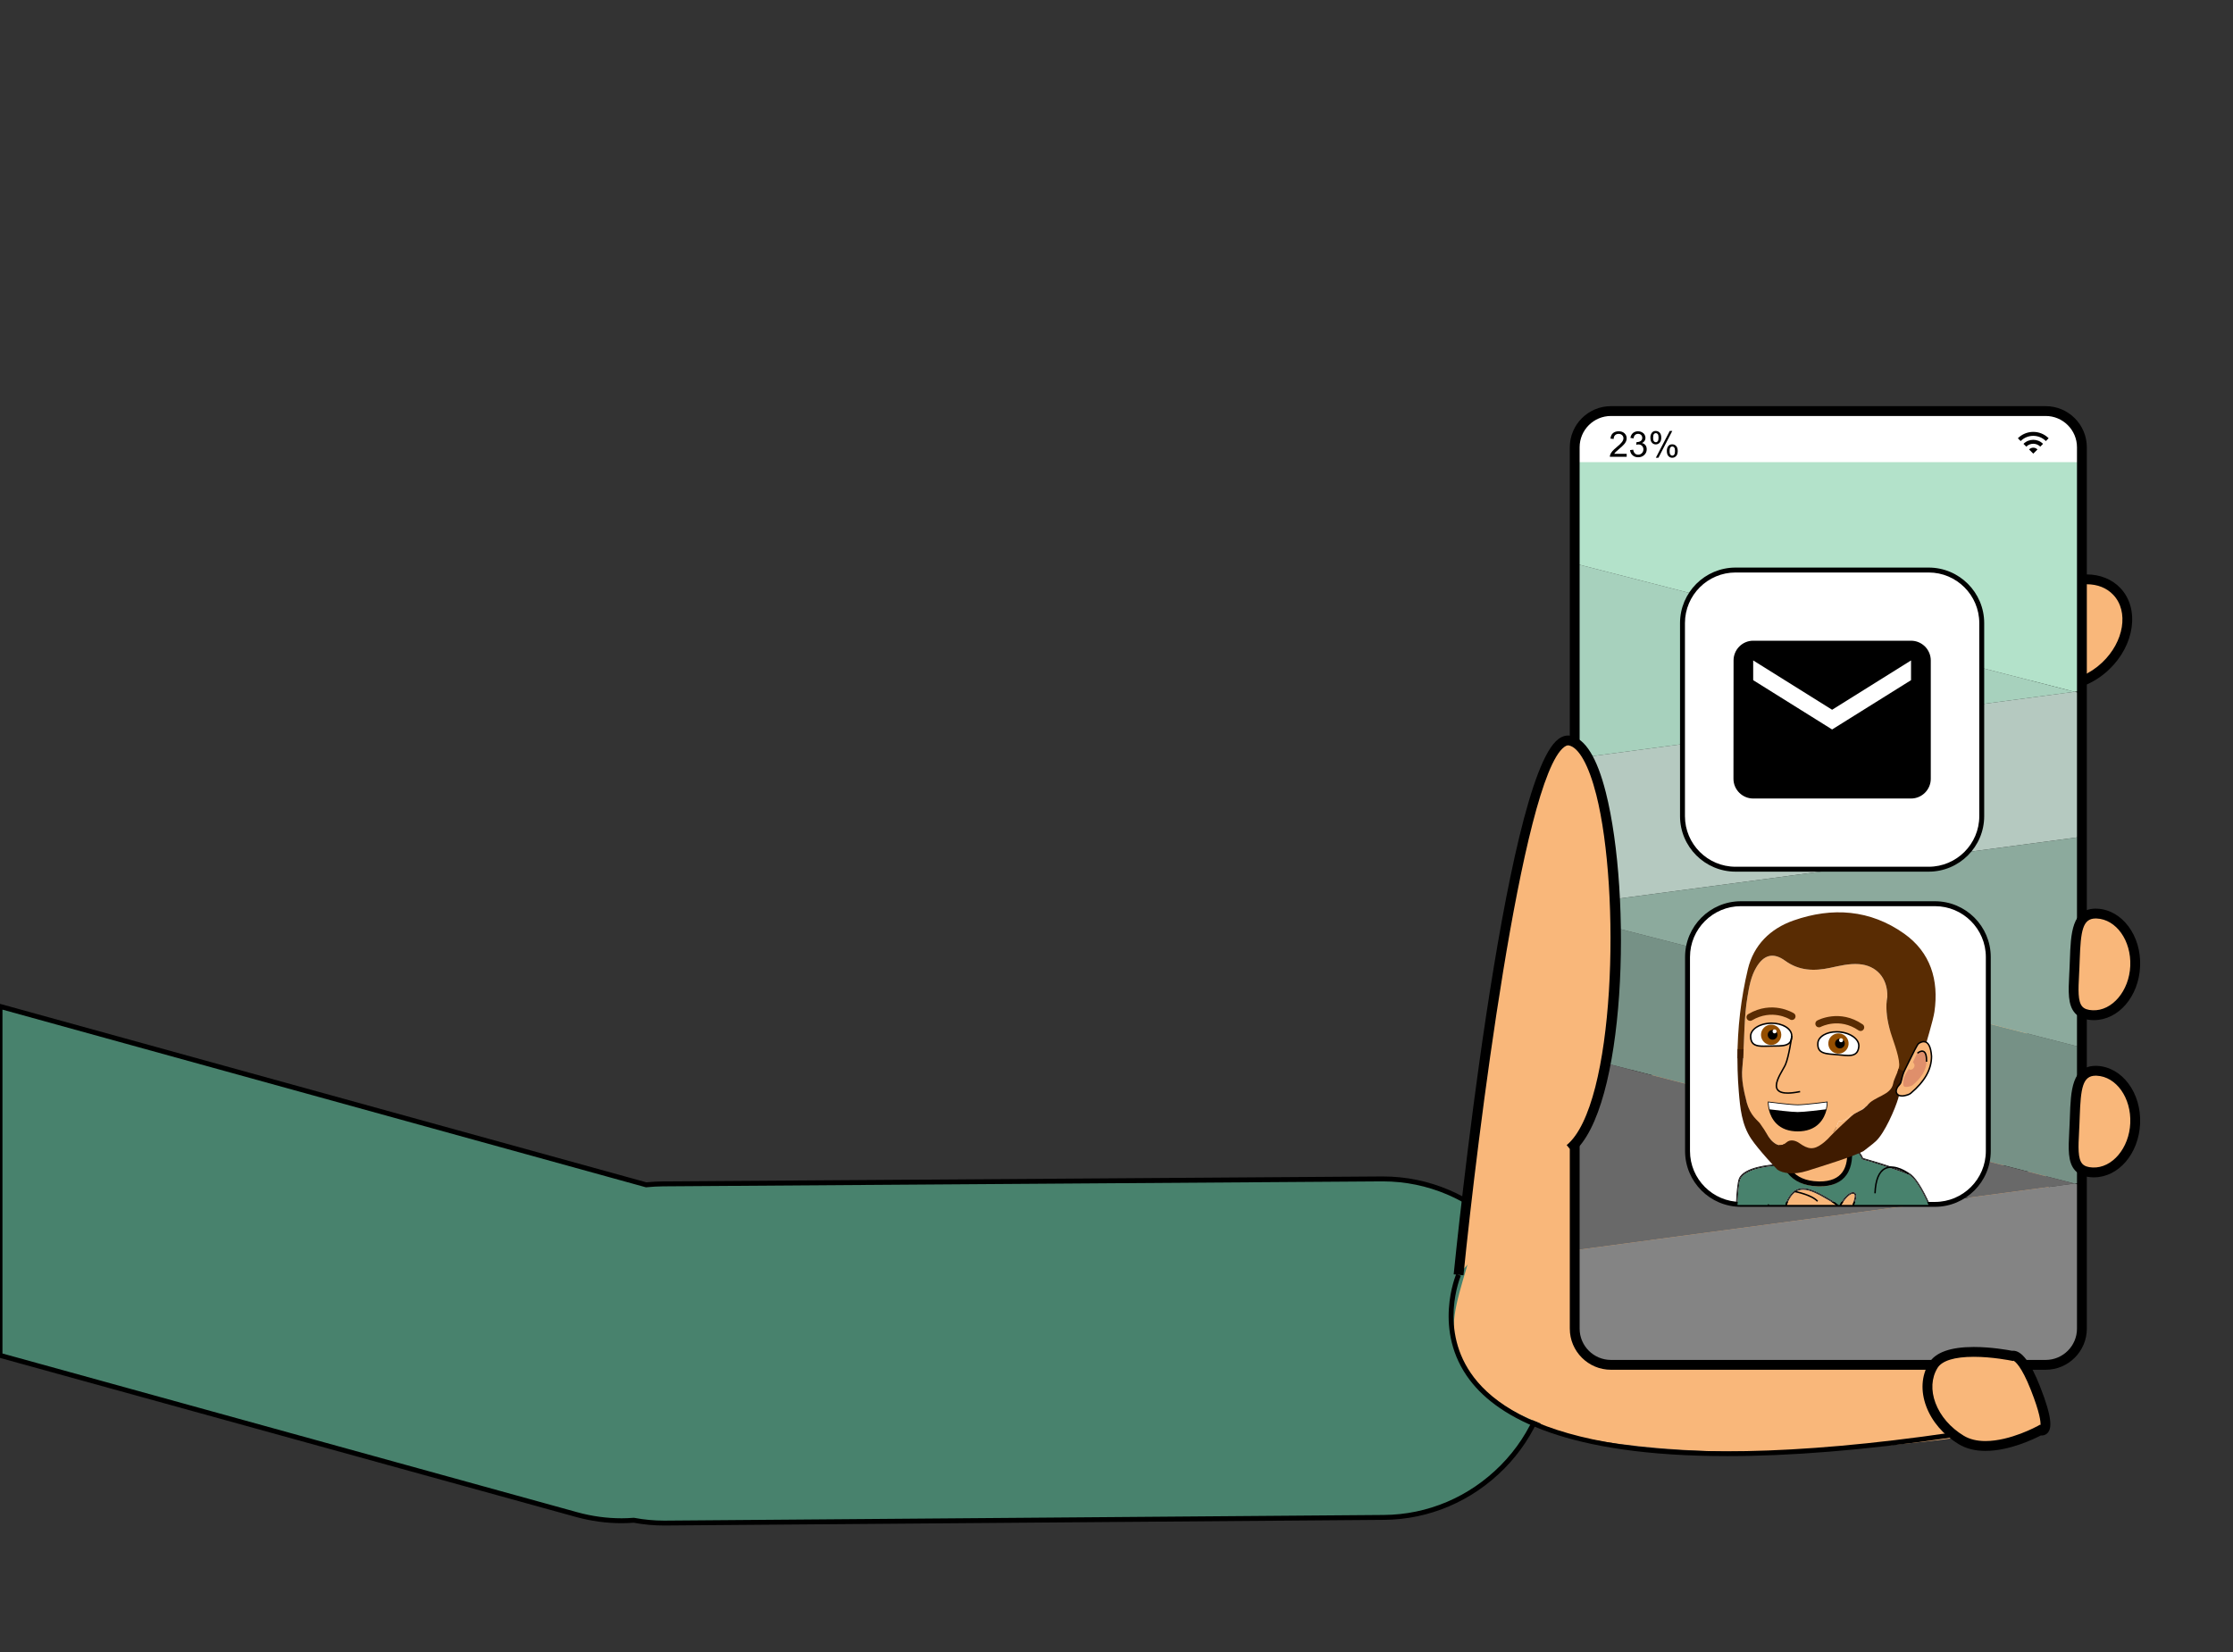 <?xml version="1.0" encoding="utf-8"?>
<!-- Generator: Adobe Illustrator 16.0.0, SVG Export Plug-In . SVG Version: 6.00 Build 0)  -->
<!DOCTYPE svg PUBLIC "-//W3C//DTD SVG 1.1//EN" "http://www.w3.org/Graphics/SVG/1.1/DTD/svg11.dtd">
<svg version="1.1" id="Ebene_1" xmlns="http://www.w3.org/2000/svg" xmlns:xlink="http://www.w3.org/1999/xlink" x="0px" y="0px"
	 width="454.082px" height="336.035px" viewBox="0 0 454.082 336.035" enable-background="new 0 0 454.082 336.035"
	 xml:space="preserve">
<rect x="0" y="0" width="454.082" height="336.035" fill="#333333" stroke="none"/>
<g>
	<g>
		
			<ellipse transform="matrix(0.725 -0.689 0.689 0.725 27.314 325.686)" fill="#F9B77A" cx="421.673" cy="128.625" rx="12.102" ry="9.444"/>
	</g>
	<g>
		<path d="M419.015,140.411c-2.721,0-5.151-0.981-6.844-2.765c-3.965-4.177-2.929-11.621,2.31-16.593
			c2.82-2.678,6.41-4.214,9.85-4.214c2.721,0,5.15,0.982,6.844,2.765c3.965,4.175,2.929,11.62-2.311,16.595
			C426.044,138.875,422.455,140.411,419.015,140.411z M424.331,118.839c-2.932,0-6.02,1.335-8.473,3.664
			c-4.438,4.214-5.441,10.389-2.236,13.766c1.33,1.401,3.195,2.142,5.394,2.142c2.932,0,6.02-1.335,8.472-3.662
			c4.439-4.216,5.442-10.392,2.236-13.768C428.393,119.58,426.529,118.839,424.331,118.839z"/>
	</g>
</g>
<g id="Ebene_1_1_">
</g>
<g id="Ebene_2" display="none">
	<g display="inline">
		<g>
			<path fill="#FEFEFE" d="M251.055,1099c-64.979,0-129.96-0.025-194.938,0.078c-3.174,0.006-4.228-0.299-4.225-3.959
				c0.129-130.127,0.122-260.252,0.028-390.379c-0.002-3.145,0.734-3.818,3.837-3.816c130.125,0.088,260.252,0.084,390.378,0.021
				c2.846-0.002,3.966,0.275,3.963,3.688c-0.115,130.291-0.111,260.584-0.016,390.877c0.003,3.004-0.634,3.574-3.592,3.57
				C381.347,1098.976,316.199,1099,251.055,1099z M126.963,1020.023c-0.037,1.135-0.037,2.258,1.014,3.027
				c1.143,3.475,3.619,5.646,6.878,7.059c2.258,3.764,5.663,6.367,9.057,8.984c0.47,2.252,1.688,3.703,4.122,3.854
				c0.295,0.035,0.588,0.086,0.878,0.146c0.233,1.82,1.185,2.869,3.101,2.879c0.303,0.023,0.603,0.064,0.9,0.121
				c0.851,3.119,3.42,4.066,6.119,4.852c0.296,0.037,0.59,0.088,0.881,0.148c2.039,3.496,5.438,4.893,9.097,5.879
				c0.305,0.023,0.605,0.063,0.905,0.121c0.137,1.088,0.796,1.715,1.741,2.219c13.485,7.162,27.85,11.922,42.615,15.568
				c0.979,0.242,1.985,0.137,2.729-0.727c0.609,0.018,1.222,0.033,1.832,0.055c0.91,2.334,2.405,2.219,4.168,0.998
				c0.61,0,1.223,0,1.833,0.002c1.275,2.668,3.152,2.135,5.148,0.965c0.626,0.004,1.253,0.008,1.88,0.01
				c2.725,3.23,5.964,1.842,9.14,1.021c2.102-0.541,4.012,0.512,6.022,0.721c3.808,1.275,7.611,2.521,11.118-0.74
				c1.954-0.01,3.907-0.02,5.861-0.029c5.847,2.25,11.492-0.355,17.207-0.854c1.64-0.143,4.205,0.646,4.934-2.115
				c0.62-0.01,1.238-0.02,1.859-0.029c0.776,0.891,1.697,0.729,2.728,0.506c18.802-4.045,36.362-11.178,52.523-21.568
				c3.909-2.516,8.604-4.32,10.828-8.967c0.314-0.059,0.634-0.105,0.949-0.146c7.021-4.102,13.408-8.922,17.972-15.814l-0.015-0.295
				c2.755-0.146,3.848-2.283,5.088-4.244c1.331-2.104,2.385-4.469,4.058-6.252c12.854-13.703,22.854-29.256,30.299-46.457
				c8.18-18.898,12.973-38.611,13.454-59.252c0.213-9.16-0.069-18.33,0.088-27.494c0.066-3.912-0.378-7.611-2.18-11.104
				c0.275-1.824-0.082-3.574-0.328-5.395c-0.73-5.398-4.732-9.646-5.352-14.889c-1.294-10.988-5.938-20.482-11.455-29.84
				c-8.178-13.871-17.559-26.816-28.227-38.844c-7.588-8.551-16.541-15.438-26.477-21.063c-0.332-0.326-0.664-0.654-0.996-0.98
				c0.178-2.135-1.479-3.332-2.711-4.469c-5.123-4.725-10.314-9.5-18.14-8.6c-22.938-11.791-47.494-17.027-73.091-18.033
				c-10.789-0.424-21.502,0.826-32.152,2.15c-7.464,0.932-15.046,1.996-21.993,5.342c-4.674,0.457-8.948,2.117-13.047,4.316
				c-6.229,2.127-12.072,5.107-17.879,8.162c-0.66,0.34-1.321,0.68-1.98,1.021c-4.304,0.363-8.354,1.15-10.003,5.967l-0.063,0.031
				c-6.814,4.686-13.572,9.436-18.974,15.818c-0.734,0.398-1.472,0.797-2.207,1.195c-12.902,10.406-22.304,23.816-31.728,37.182
				c-3.423,4.854-7.006,9.707-8.089,15.795c-2.146,3.43-4.228,6.887-5.088,10.912c-1.462,2.451-1.313,4.059,2.058,4.213
				c1.471,0.068,2.929,0.602,4.392,0.6c3.614-0.006,4.479,1.328,3.794,5.02c-2.027,10.951-1.84,11.17-12.894,11.18
				c-3.614,0.002-4.854,1.77-5.02,4.613c-0.215,3.699,2.899,2.531,4.708,2.453c15.065-0.645,30.131-1.215,45.213-0.924
				c0.224,2.895-1.608,3.086-3.824,3.068c-12.867-0.115-25.688,1.658-38.568,0.98c-2.001-0.104-3.908,0.52-5.852,0.752
				c-3.345,0.406-4.122,2.219-3.707,5.119c-0.079,0.738-0.158,1.475-0.237,2.213c-3.091,14.801-1.844,29.66-0.495,44.508
				c0.195,2.156,1.102,3.254,3.992,2.641c7.594-1.619,15.305-2.711,22.993-3.844c10.463-1.537,20.716-4.609,31.427-4.355
				c0.25,3.477-1.018,5.402-4.757,6.201c-15.978,3.42-31.887,7.146-47.838,10.688c-1.483,0.33-2.992,0.15-3.164,2.285
				c-0.251,3.125-0.732,6.23-0.984,9.355c-0.849,10.502,4.744,19.137,8.559,28.195c5.694,13.533,16.029,24.213,23.571,36.646
				c2.079,3.428,3.84,7.814,8.791,8.576C126.306,1019.365,126.635,1019.693,126.963,1020.023z"/>
			<path fill="#D0F096" d="M140.93,773.765c5.4-6.379,12.159-11.131,18.975-15.813c0.499,7.617,0.438,15.252,0.85,22.883
				c0.942,17.547,1.92,35.084,3.143,52.617c0.829,11.895,1.914,23.752,2.98,35.621c1.837,20.432,3.934,40.816,7.089,61.09
				c0.617,3.967,5.423,8.762,8.842,7.479c5.806-2.176,10.979-0.588,16.342,0.926c1.239,0.35,2.938,0.406,2.581-1.072
				c-1.217-5.07,2.396-9.504,1.353-14.578c-2.427-11.785-1.562-23.881-1.716-35.734c-0.415-31.605-0.882-63.23,0.359-94.875
				c0.703-17.914,1.915-35.881,1.151-53.854c6.947-3.344,14.529-4.41,21.993-5.34c10.649-1.326,21.363-2.576,32.152-2.152
				c25.597,1.006,50.153,6.242,73.09,18.033c-0.02,22.051-0.037,44.104-0.056,66.154c-14.826-9.934-31.188-14.004-48.737-11.145
				c-17.072,2.781-28.942,12.006-33.707,29.586c-2.612,9.646-4.223,19.363-5.587,29.205c-1.507,10.871-2.715,21.707-2.107,32.732
				c0.602,10.904,3.015,20.967,10.623,29.299c2.172,2.379,3.918,5.148,5.958,7.873c-7.715,0.449-11.605,3.094-12.508,8.305
				c-0.092,0.457-0.183,0.916-0.271,1.375c-2.806,0.982-1.27,3.373-1.626,5.131c-0.268,1.314-0.102,2.727-2.258,2.193
				c-10.615-2.613-21.537-3.242-32.328-4.602c-15.604-1.961-31.2-4.02-46.875-5.547c-9.586-0.934-19.255-2.719-28.874-4.195
				c-3.038-0.469-6.329-1.426-8.796,1.615c-10.472,2.346-20.938,4.709-31.421,7.01c-1.33,0.291-3.017,0.344-3.184,1.859
				c-0.405,3.701,0.707,7.4,2.483,10.396c1.082,1.824,4.222,0.719,6.513,0.148c8.799-2.18,17.629-4.23,26.446-6.334
				c1.924,9.412,3.79,18.834,5.803,28.229c0.664,3.098-0.057,3.623-3.217,3.043c-7.977-1.463-16.043-2.434-24.071-3.619
				c-0.747-0.109-1.713-0.795-1.914,0.498c-0.146,0.934,0.827,1.33,1.503,1.793c4.788,12.756,12.504,23.564,22.055,33.152
				c0.732,1.896,1.467,3.793,2.2,5.688l-0.181,0.197c-4.951-0.76-6.711-5.148-8.791-8.578
				c-7.542-12.432-17.877-23.111-23.572-36.646c-3.813-9.061-9.405-17.693-8.558-28.195c0.252-3.125,0.732-6.23,0.984-9.355
				c0.172-2.135,1.681-1.955,3.164-2.285c15.951-3.541,31.86-7.268,47.838-10.688c3.74-0.799,5.007-2.725,4.76-6.201
				c0.336-0.713,0.67-1.426,1.006-2.137c2.876,2.578,1.489,5.697,1.27,8.75c-0.102,1.387-1.019,3.939,1.529,3.904
				c1.959-0.029,2.12-2.469,1.971-3.977c-1.1-11.016-1.328-22.084-2.396-33.115c-1.672-17.273-2.88-34.658-3.004-52.006
				c-0.135-18.766-1.697-37.492-1.211-56.262C141.04,779.421,140.946,776.593,140.93,773.765z M154.417,837.48
				c-1.776,0.602-1.158,1.797-1.42,2.652c-2.552,8.33,0.124,16.715,0.508,24.936c0.479,10.256,0.822,20.656,2.371,30.93
				c1.336,8.861,1.359,17.914,2.46,26.822c0.262,2.111-0.322,6.381,3.662,5.902c3.676-0.438,2.004-4.123,1.856-6.174
				c-0.428-6.002-1.528-11.953-2.237-17.938c-1.207-10.191-2.514-20.375-3.39-30.598c-0.512-5.969-0.87-12.014-1.56-17.916
				C155.955,849.978,156.416,843.568,154.417,837.48z M155.049,830.585c-1.098-1.031-0.134-3.836-2.61-4.268
				c-1.483-0.26-1.502,1.502-1.353,2.602c0.263,1.916,0.52,4.176,2.868,4.518C155.239,833.625,154.819,831.996,155.049,830.585z"/>
			<path fill="#D0F096" d="M423.794,873.07c1.802,3.49,2.244,7.189,2.18,11.104c-0.157,9.162,0.125,18.332-0.088,27.494
				c-0.481,20.641-5.274,40.354-13.454,59.25c-7.445,17.201-17.442,32.756-30.299,46.459c-1.675,1.783-2.727,4.15-4.058,6.252
				c-1.242,1.961-2.333,4.096-5.088,4.244c0.35-1.957,0.694-3.914,1.041-5.871c1.361-3.328-1.509-2.707-2.896-2.74
				c-4.653-0.105-5.108-1.938-4.013-6.234c5.376-21.066,8.111-42.404,5.898-64.229c-2.274-22.436-11.563-33.098-33.607-37.977
				c-7.289-1.613-14.647-1.939-22.944-1.092c1.918-2.32,0.852-5.34,4.431-5.59c11.241-0.779,16.51-8.564,20.237-17.889
				c1.183-2.959,1.896-6.295-0.023-9.119c-2.225-3.27-1.53-6.102,0.227-9.086c2.806,0.156,5.676-0.018,8.402,0.525
				c9.887,1.969,19.951,2.27,29.915,3.492c8.333,1.02,16.675,2.016,25.037,2.732c5.465,0.469,10.944,2.979,16.468,0.248
				C422.553,875.072,422.873,873.671,423.794,873.07z"/>
			<path fill="#E4BE8D" d="M423.794,873.07c-0.921,0.602-1.24,2.002-2.635,1.975c-0.249-2.766-1.289-4.723-4.44-5.041
				c-5.762-0.578-11.498-1.355-17.255-1.965c-18.738-1.98-37.48-3.918-56.224-5.873c0.215-5.771,1.886-11.395,1.615-17.223
				c-0.561-12.123-6.205-21.684-14.8-29.795c0.018-22.053,0.035-44.104,0.055-66.156c7.824-0.898,13.018,3.877,18.141,8.6
				c1.231,1.141,2.889,2.336,2.711,4.469l0.019,0.014c-1.448,1.123-0.967,2.729-0.969,4.16c-0.025,23.092-0.022,46.184,0.002,69.273
				c0.001,0.814-0.363,1.83,1.941,3.586c0-26.152,0-51.107,0-76.063v0.012c9.938,5.625,18.892,12.51,26.479,21.063
				c10.668,12.023,20.049,24.973,28.227,38.844c5.518,9.355,10.161,18.852,11.455,29.84c0.617,5.242,4.619,9.49,5.352,14.889
				C423.712,869.494,424.07,871.244,423.794,873.07z"/>
			<path fill="#E4BE8D" d="M202.876,738.453c0.764,17.973-0.448,35.939-1.151,53.854c-1.242,31.643-0.774,63.27-0.36,94.875
				c0.156,11.854-0.709,23.947,1.717,35.732c1.044,5.074-2.568,9.51-1.353,14.58c0.355,1.479-1.342,1.42-2.581,1.072
				c-5.362-1.516-10.536-3.102-16.342-0.926c-3.419,1.279-8.225-3.514-8.842-7.479c-3.155-20.273-5.252-40.66-7.089-61.09
				c-1.066-11.871-2.151-23.729-2.98-35.621c-1.223-17.533-2.199-35.07-3.143-52.617c-0.411-7.631-0.351-15.266-0.85-22.885
				c-0.001,0,0.063-0.031,0.063-0.031c3.741-1.307,7.072-3.301,10.001-5.967c0.66-0.34,1.321-0.68,1.981-1.021
				c1.067,0.822,1.053,2,1.042,3.174c-0.254,25.24,1.039,50.439,2.008,75.648c0.306,7.949,0.099,15.979,1.204,23.816
				c0.88,6.238-0.064,12.791,3.032,18.789c0.432-6.438,2.907-12.705,1.247-19.248c-0.548-2.162-0.992-4.48-0.319-6.398
				c3.012-8.602-0.896-17.861,2.71-26.361c0.223-0.521-0.113-1.297-0.229-1.945c-1.266-7.029,1.069-13.869,1.33-20.836
				c0.183-4.904,1.026-10.057,1.386-14.979c0.636-8.697,2.365-17.258,2.729-25.932c0.199-4.725,2.243-9.139,1.739-13.895
				C193.927,740.572,198.202,738.91,202.876,738.453z"/>
			<path fill="#BAD4E4" d="M142.808,914.951c-0.334,0.711-0.668,1.424-1.004,2.137c-10.714-0.254-20.967,2.818-31.43,4.357
				c-7.688,1.131-15.399,2.223-22.993,3.842c-2.892,0.615-3.797-0.482-3.992-2.639c-1.35-14.85-2.597-29.707,0.497-44.512
				c16.892-1.041,33.778-2.088,50.715-2.18c3.637-0.021,5.973,1.168,6.235,4.777C141.672,892.126,143.605,903.462,142.808,914.951z"
				/>
			<path fill="#BAD4E4" d="M98.905,827.941c1.086-6.09,4.668-10.941,8.092-15.795c9.424-13.365,18.823-26.775,31.729-37.184
				c0.055,16.648,0.132,33.297,0.131,49.947c0,2.471-0.619,4.875-1.941,7.031c-10.79-1.041-21.585-1.979-32.441-1.898
				C102.368,830.058,100.056,830.505,98.905,827.941z"/>
			<path fill="#D0F096" d="M189.829,742.769c0.504,4.756-1.54,9.172-1.739,13.895c-0.364,8.672-2.095,17.232-2.729,25.932
				c-0.358,4.922-1.204,10.072-1.386,14.979c-0.26,6.967-2.595,13.805-1.33,20.836c0.117,0.648,0.452,1.424,0.229,1.945
				c-3.606,8.5,0.302,17.76-2.71,26.359c-0.672,1.92-0.229,4.238,0.319,6.398c1.66,6.543-0.815,12.813-1.247,19.25
				c-3.098-5.998-2.152-12.553-3.032-18.791c-1.105-7.838-0.898-15.867-1.204-23.816c-0.968-25.207-2.262-50.408-2.008-75.646
				c0.012-1.174,0.026-2.354-1.042-3.174C177.757,747.876,183.599,744.896,189.829,742.769z"/>
			<path fill="#BAD4E4" d="M136.073,866.005c-15.084-0.291-30.147,0.279-45.214,0.924c-1.809,0.078-4.923,1.246-4.708-2.453
				c0.166-2.844,1.403-4.609,5.02-4.613c11.053-0.01,10.864-0.229,12.894-11.18c0.685-3.689-0.18-5.025-3.794-5.02
				c-1.463,0.002-2.921-0.531-4.392-0.6c-3.369-0.154-3.521-1.762-2.058-4.213c1.587,1.813,3.716,1.063,5.622,1.105
				c12.848,0.295,25.688,0.617,38.474,2.063l0.063,0.064c-0.031,1.432,0.084,2.771,1.902,3.049
				c0.021,3.627,0.042,7.254,0.063,10.881c-0.774,2.615-2.938,4.885-1.968,7.934c0.318,1.012,0.638,2.023,0.958,3.039
				C137.981,866.66,137.027,866.332,136.073,866.005z"/>
			<path fill="#E4BE8D" d="M374.029,1022.001c-0.347,1.957-0.691,3.914-1.041,5.869c0,0,0.015,0.295,0.015,0.293
				c-4.591,1.688-7.498,5.617-11.061,8.609c-2.5,2.104-6.431,3.102-6.911,7.209c-0.315,0.039-0.635,0.088-0.951,0.143
				c-1.936-0.342-3.104,1.166-4.334,2.094c-14.568,11.01-30.91,18.326-48.207,23.867c-4.493,1.438-9.43,1.4-13.536,4.068
				c-0.621,0.012-1.239,0.021-1.86,0.029c-4.066,0.443-8.226,0.508-12.17,1.453c-3.316,0.797-6.976-0.971-9.97,1.518
				c-1.954,0.01-3.907,0.021-5.862,0.027c-3.719,0.076-7.523-1.188-11.117,0.742c-2.012-0.209-3.922-1.262-6.022-0.723
				c-2.82-2.367-6.07-0.871-9.14-1.02c-0.626-0.002-1.253-0.006-1.879-0.01c-1.417-1.928-3.354-1.059-5.148-0.965
				c-0.61-0.002-1.223-0.002-1.833-0.004c-1.042-1.785-2.665-1.145-4.168-0.996c-0.609-0.021-1.222-0.037-1.832-0.059
				c-0.513-1.078-1.545-1.041-2.515-1.25c-9.358-2.021-18.435-4.939-27.388-8.338c-5.856-2.223-11.083-5.846-17.185-7.471
				c-0.3-0.059-0.602-0.1-0.905-0.121c-2.05-3.48-5.422-4.912-9.097-5.879c-0.292-0.063-0.585-0.111-0.882-0.148
				c-0.795-3.188-3.349-4.156-6.119-4.852c-0.299-0.059-0.6-0.098-0.901-0.121c-0.086-1.979-1.119-2.938-3.1-2.879
				c-0.291-0.063-0.583-0.111-0.879-0.148c-0.35-2.379-1.63-3.764-4.121-3.852c-3.394-2.617-6.799-5.225-9.055-8.986
				c0.099-3.533-4.747-4.625-4.146-8.4c4.271,2.342,6.033,7.666,10.977,9.195c0.457,0.467,0.914,0.932,1.371,1.396
				c0.214,0.254,0.428,0.51,0.641,0.766l0.206,0.252c0.271,0.26,0.542,0.52,0.813,0.779c0.413,0.352,0.825,0.697,1.238,1.047
				c0.302,0.309,0.604,0.613,0.905,0.92l0.059,0.078c0.066,1.787,1.366,1.961,2.714,2.068l0.271,0.135
				c0.31,0.242,0.618,0.484,0.927,0.729l0.08,0.098c0.07,1.754,1.354,1.93,2.675,2.059l0.313,0.158
				c0.321,0.229,0.644,0.457,0.964,0.684l0.057,0.064c0.101,1.91,1.472,1.98,2.885,1.994l0.083,0.084
				c0.124,1.715,1.394,1.895,2.704,2.018l0.24,0.154c0.333,1.668,1.616,1.754,2.942,1.768l0.097,0.09
				c0.563,2.221,2.638,2.844,4.252,3.854c13.453,8.439,28.284,13.668,43.521,17.521c7.714,1.951,15.63,4.193,23.848,2.994
				l0.361-0.152l0.375,0.115c0.046,0.24,0.093,0.48,0.14,0.723c0.135-0.242,0.271-0.484,0.405-0.729
				c0.389-0.018,0.774-0.031,1.163-0.047c0.358,1.127,1.243,1.49,2.306,1.494c7.472,0.016,14.942,0.018,22.414,0.014
				c1.047,0,1.967-0.285,2.422-1.365c1.633-0.17,3.266-0.342,4.897-0.512c1.53,1.549,3.508,1.051,5.205,0.787
				c5.715-0.885,11.459-1.762,17.045-3.207c2.696-0.697,6.127-0.207,7.916-3.285c19.79-5.658,37.695-15.07,53.94-27.586
				C360.973,1033.554,367.396,1027.64,374.029,1022.001z"/>
			<path fill="#E4BE8D" d="M139.945,856.015c-0.021-3.627-0.042-7.254-0.063-10.883c0.175-1.521-0.48-2.523-1.904-3.047
				l-0.063-0.064c-2.893-3.104-0.136-6.77-1-10.076c1.323-2.158,1.941-4.563,1.941-7.033c0.001-16.648-0.077-33.297-0.131-49.945
				c0.732-0.396,1.468-0.797,2.204-1.195c0.016,2.824,0.109,5.654,0.036,8.479c-0.485,18.771,1.077,37.496,1.212,56.262
				c0.123,17.348,1.331,34.73,3.004,52.006c1.067,11.031,1.297,22.102,2.396,33.115c0.149,1.508-0.012,3.945-1.971,3.977
				c-2.548,0.037-1.63-2.52-1.529-3.904c0.222-3.051,1.606-6.172-1.27-8.75c0.795-11.488-1.139-22.824-1.975-34.217
				c-0.266-3.607-2.601-4.795-6.235-4.777c-16.937,0.092-33.823,1.143-50.716,2.184c0.078-0.736,0.157-1.477,0.235-2.213
				c4.324-1.145,8.729-1.777,13.199-1.918c11.289-0.352,22.583-0.598,33.867-1.057c3.813-0.156,7.374-1.119,7.75-5.967
				c-0.318-1.014-0.639-2.025-0.957-3.039C139.473,861.511,142.5,859.457,139.945,856.015z"/>
			<path fill="#D0F096" d="M136.916,831.943c0.864,3.307-1.892,6.973,1,10.078c-12.785-1.447-25.627-1.77-38.475-2.063
				c-1.906-0.043-4.036,0.705-5.622-1.107c0.86-4.025,2.942-7.48,5.086-10.908c1.15,2.563,3.463,2.113,5.567,2.1
				C115.33,829.962,126.125,830.9,136.916,831.943z"/>
			<path fill="#D0F096" d="M138.935,866.986c-0.376,4.848-3.938,5.813-7.75,5.967c-11.284,0.459-22.578,0.705-33.867,1.057
				c-4.47,0.141-8.875,0.771-13.199,1.918c-0.414-2.898,0.363-4.713,3.708-5.119c1.942-0.232,3.851-0.855,5.852-0.752
				c12.883,0.68,25.702-1.098,38.568-0.98c2.216,0.02,4.048-0.172,3.824-3.068C137.027,866.332,137.981,866.66,138.935,866.986z"/>
			<path fill="#BAD4E4" d="M288.002,1074.156c4.106-2.668,9.043-2.631,13.536-4.07c17.297-5.541,33.639-12.855,48.207-23.867
				c1.229-0.928,2.398-2.436,4.334-2.094c-2.224,4.648-6.917,6.453-10.826,8.969c-16.161,10.395-33.724,17.523-52.523,21.568
				C289.699,1074.884,288.779,1075.046,288.002,1074.156z"/>
			<path fill="#BAD4E4" d="M169.914,1057.095c6.101,1.625,11.326,5.248,17.185,7.471c8.954,3.396,18.028,6.316,27.388,8.338
				c0.97,0.209,2.002,0.174,2.515,1.252c-0.743,0.863-1.749,0.971-2.729,0.729c-14.767-3.646-29.129-8.406-42.615-15.568
				C170.71,1058.81,170.051,1058.183,169.914,1057.095z"/>
			<path fill="#BAD4E4" d="M355.031,1043.982c0.48-4.107,4.411-5.105,6.911-7.207c3.563-2.994,6.47-6.924,11.061-8.611
				C368.439,1035.06,362.052,1039.88,355.031,1043.982z"/>
			<path fill="#BAD4E4" d="M264.002,1077.154c2.994-2.486,6.651-0.721,9.97-1.518c3.944-0.943,8.104-1.01,12.17-1.451
				c-0.728,2.764-3.293,1.975-4.933,2.115C275.494,1076.798,269.848,1079.404,264.002,1077.154z"/>
			<path fill="#BAD4E4" d="M130.704,1021.703c-0.596,3.781,4.25,4.871,4.151,8.406c-3.26-1.41-5.736-3.584-6.879-7.059
				c0.096-0.771,0.19-1.545,0.283-2.314C129.073,1021.06,129.888,1021.382,130.704,1021.703z"/>
			<path fill="#D0F096" d="M169.969,751.951c-2.93,2.668-6.261,4.662-10.002,5.969C161.615,753.103,165.667,752.316,169.969,751.951
				z"/>
			<path fill="#BAD4E4" d="M247.022,1077.925c3.594-1.93,7.398-0.666,11.117-0.742
				C254.634,1080.447,250.829,1079.201,247.022,1077.925z"/>
			<path fill="#BAD4E4" d="M159.912,1051.095c3.674,0.967,7.046,2.4,9.097,5.879
				C165.349,1055.986,161.951,1054.591,159.912,1051.095z"/>
			<path fill="#BAD4E4" d="M231.86,1076.185c3.068,0.146,6.318-1.35,9.14,1.02C237.823,1078.027,234.584,1079.414,231.86,1076.185z"
				/>
			<path fill="#BAD4E4" d="M152.912,1046.095c2.771,0.695,5.324,1.664,6.12,4.854
				C156.332,1050.162,153.762,1049.214,152.912,1046.095z"/>
			<path fill="#BAD4E4" d="M224.832,1075.21c1.794-0.094,3.732-0.961,5.148,0.965
				C227.984,1077.345,226.107,1077.878,224.832,1075.21z"/>
			<path fill="#BAD4E4" d="M143.91,1039.095c2.491,0.088,3.771,1.475,4.122,3.854C145.597,1042.798,144.38,1041.347,143.91,1039.095
				z"/>
			<path fill="#BAD4E4" d="M218.831,1074.21c1.503-0.146,3.125-0.789,4.168,0.996
				C221.237,1076.429,219.741,1076.544,218.831,1074.21z"/>
			<path fill="#BAD4E4" d="M148.91,1043.095c1.979-0.061,3.014,0.9,3.101,2.879C150.094,1045.964,149.144,1044.916,148.91,1043.095z
				"/>
			<path fill="#D0F096" d="M128.263,1020.734c-0.096,0.771-0.191,1.545-0.287,2.316c-1.049-0.771-1.049-1.895-1.014-3.027
				c0,0,0.198-0.188,0.196-0.186C127.527,1020.138,127.895,1020.437,128.263,1020.734z"/>
			<path fill="#E4BE8D" d="M350.962,762.06c0.332,0.328,0.664,0.654,0.994,0.982c-0.001,0-0.001-0.012-0.001-0.012
				c-0.323-0.32-0.649-0.641-0.977-0.957L350.962,762.06z"/>
			<path fill="#D0F096" d="M126.963,1020.023c-0.329-0.33-0.656-0.658-0.985-0.988c0,0,0.181-0.195,0.179-0.193
				c0.335,0.332,0.67,0.664,1.006,0.996L126.963,1020.023z"/>
			<path fill="#654027" d="M145.954,1035.144c-0.413-0.348-0.825-0.695-1.236-1.047c0.01-0.553-0.255-0.82-0.814-0.777
				c0,0-0.206-0.252-0.203-0.252c0.087-0.51-0.104-0.783-0.644-0.768c-0.457-0.467-0.914-0.932-1.367-1.395
				c-0.086-2.148,2.254-4.34-0.162-6.453c-1.945-1.703-2.354-4.008-1.954-6.369c0.354-2.082-0.823-3.027-2.225-3.982
				c-3.381-8.486-3.581-17.723-6.137-26.418c-0.533-1.816-0.302-3.514-2.782-3.854c-8.851-1.217-17.686-2.545-26.525-3.83
				c-0.677-0.463-1.647-0.859-1.503-1.793c0.201-1.293,1.167-0.607,1.914-0.498c8.027,1.186,16.096,2.156,24.071,3.619
				c3.16,0.58,3.881,0.055,3.217-3.043c-2.014-9.395-3.879-18.814-5.803-28.227c-0.17-4.365-2.359-8.604-0.84-13.082
				c2.466-3.041,5.757-2.084,8.796-1.615c9.619,1.479,19.288,3.264,28.874,4.193c15.675,1.525,31.271,3.586,46.875,5.549
				c10.791,1.357,21.712,1.984,32.328,4.6c2.155,0.531,1.99-0.877,2.257-2.191c0.358-1.758-1.178-4.146,1.627-5.133
				c1.322,1.912,1.422,3.965,0.653,6.092c-1.308,3.621-0.232,6.811,1.483,10.211c2.12-1.658,0.76-4.645,3.313-6.098
				c-0.408,5.141-0.78,9.85-1.153,14.559c-0.229,0.248-0.214,0.482,0.042,0.703c0.639,11.297,3.547,22.188,5.959,33.168
				c0.118,1.506-0.122,3.08,0.82,4.436c1.475,2.438,3.995,1.084,5.983,1.652c12.1,1.908,24.18,3.941,36.306,5.66
				c4.508,0.639,7.887,1.928,7.083,7.262c-0.479,3.189,1.124,4.057,3.739,4.459c4.734,0.734,9.438,1.693,14.185,2.328
				c6.278,0.844,12.59,1.461,18.886,2.178c-3.731-2.973-8.655-1.75-12.333-4.969c8.086,1.063,16.172,2.119,24.258,3.182
				c0.042-0.309,0.084-0.613,0.126-0.922c-7.188-1.322-14.38-2.646-21.57-3.969c0.08-0.447,0.16-0.896,0.24-1.348
				c3.854,0.541,7.712,1.035,11.555,1.637c4.727,0.738,9.44,1.258,14.197,0.313c1.035-0.207,2-0.605,2.076-1.777
				c0.081-1.248-0.95-1.709-1.945-1.855c-7.36-1.094-14.707-2.377-22.104-3.127c-11.209-1.137-22.229-3.473-33.424-4.77
				c-13.1-1.518-26.058-4.229-39.074-6.426c-0.455-0.852-2.3-1.275-0.829-2.715c2.038,1.457,4.472,0.367,6.633,1.031
				c1.579,1.314,3.428,0.703,5.188,0.721c12.605,1.994,25.22,3.953,37.813,6.006c3.185,0.52,4.829,0.557,5.582-3.764
				c0.919-5.275,0.195-7.85-5.292-8.965c-4.813-0.979-9.454-2.779-14.198-4.125c-1.729-0.486-3.251-1.051-3.021-3.201
				c0.332-3.121-1.55-2.936-3.721-2.789c-5.12,0.338-10.277,0.873-15.23-1.143c-1.209-1.082-2.418-2.164-3.627-3.246
				c-3.934-6.777-1.028-14.783-3.892-21.758c-0.099-0.236-0.071-0.766-0.069-0.766c4.876-0.434,1.407-4.439,2.737-6.371
				c2.125,0.387,1.026,5.682,4.985,3.275c2.915,2.992,7.771,1.564,9.699-2.775c0.627-1.41,0.094-3.967,3.001-3.426
				c-0.399,2.223-0.792,4.445-1.208,6.668c-1.455,7.787-2.918,8.436-9.748,4.268c-1.67-1.02-3.666-1.332-5.127-0.439
				c-1.468,0.896-0.896,2.57-0.41,4.35c0.818,2.992-0.28,6.59,3.322,8.5c0.032,0.018-0.047,0.248-0.065,0.34
				c-0.946,1.455-2.056-1.143-3.217,0.428c2.436,2.029,0.179,5.844,3.521,8.072c3.908,2.605,8.007,1.844,12.052,1.854
				c7.885,0.02,11.782-6.857,7.955-13.797c-3.013-5.461-5.732-10.961-3.911-17.467c0.831-2.965-0.854-3.139-3.014-2.924
				c-0.688-2.969,1.787-2.824,3.139-2.521c2.423,0.541,3.247,2.418,2.417,4.932c-2.22,6.713,0.7,12.342,3.936,17.865
				c0.414,0.705,0.856,2.107,2.123,0.74c2.202-2.377,4.625-0.889,6.921-0.295c4.092,1.059,7.72,3.619,12.167,3.793
				c0.003-3.383-4.876-6.145-0.449-11.313c1.393,11.908,9.312,15.225,18.515,17.145c1.749,0.363,3.784,1.063,4.72,3.506
				c-1.868,0.668-3.286,0.354-4.911-0.219c-9.894-3.475-20.313-5.328-29.944-9.604c-3.809-1.688-6.396-0.846-7.896,3.055
				c-0.769,2-1.539,4.006-2.172,6.053c-1.144,3.693-0.479,6.377,3.979,7.01c2.069,0.295,4.138,0.795,6.129,1.438
				c11.161,3.607,22.313,7.246,33.438,10.971c3.563,1.191,6.583,0.445,9.114-2.137c2.46-2.51,2.966-5.762,1.637-8.809
				c-6.752-15.48-13.42-31.01-20.711-46.236c-3.564-7.449-12.332-7.434-17.006-0.609c-1.491,2.178-1.491,2.178-4.367,2.771
				c0.835-4.646,3.561-7.725,7.688-9.93c-3.992-1.096-7.731-3.818-11.318,1.402c-0.424-2.764,1.463-4.334,0.347-6.176
				c-0.791-1.305-1.412-3.162-3.147-2.387c-1.4,0.625,1.503,0.979,0.703,2.229c-0.903,1.408-1.021,3.826-3.695,2.281
				c-2.918-1.266-3.556-3.895-3.701-6.875c-5.383,1.5-10.314,3.361-15.526,4.307c-10.084,1.824-10.063,1.928-11.025,11.977
				c-2.223-2.18-0.768-4.936-1.148-7.402c-0.164-1.049,0.408-2.662-1.421-2.547c-7.055,0.443-14.622-1.094-20.354,4.807
				c-0.964,0.992-1.925,1.125-3.107,0.982c0.902-5.211,4.793-7.855,12.509-8.305c-2.04-2.725-3.786-5.494-5.958-7.873
				c-7.607-8.332-10.021-18.395-10.623-29.299c-0.606-11.025,0.603-21.861,2.107-32.732c1.363-9.842,2.975-19.561,5.587-29.205
				c4.765-17.58,16.634-26.805,33.707-29.586c17.549-2.859,33.911,1.211,48.737,11.143c8.596,8.113,14.238,17.674,14.801,29.797
				c0.27,5.828-1.4,11.451-1.616,17.221c-1.437,1.699-1.523,3.838-1.903,5.883c-1.755,2.982-2.447,5.816-0.225,9.086
				c1.921,2.822,1.206,6.16,0.023,9.119c-3.729,9.322-8.996,17.107-20.237,17.889c-3.579,0.25-2.513,3.27-4.431,5.588
				c8.297-0.848,15.655-0.521,22.944,1.092c22.045,4.879,31.333,15.543,33.607,37.979c2.213,21.824-0.522,43.162-5.898,64.229
				c-1.098,4.301-0.643,6.129,4.011,6.236c1.389,0.031,4.259-0.59,2.896,2.74c-6.634,5.639-13.057,11.553-19.946,16.857
				c-16.247,12.516-34.15,21.928-53.94,27.584c-5.599,1.135-11.188,2.311-16.795,3.391c-4.441,0.854-9.091,0.52-13.372,2.316
				c-1.633,0.17-3.266,0.342-4.898,0.516c-9.042-0.988-18.09-0.723-27.14-0.146c-0.389,0.018-0.775,0.031-1.16,0.053
				c-0.181-0.068-0.364-0.068-0.548,0.002l-0.375-0.115c0,0-0.362,0.15-0.364,0.156c-0.641-1.172-1.72-1.383-2.94-1.488
				c-20.082-1.775-38.784-8.109-56.795-16.922c-3.981-1.949-7.325-5.186-11.883-5.963c0,0-0.096-0.09-0.095-0.092
				c-0.398-1.559-1.452-2.029-2.945-1.766c0,0-0.239-0.156-0.236-0.158c-0.199-1.613-1.303-2.018-2.708-2.014
				c0,0-0.083-0.084-0.082-0.084c-0.417-1.453-1.479-1.971-2.884-1.994c0,0-0.057-0.064-0.056-0.064
				c-0.056-0.604-0.36-0.854-0.965-0.684c0,0-0.313-0.158-0.313-0.16c-0.153-1.646-1.245-2.074-2.679-2.057c0,0-0.08-0.1-0.078-0.1
				c-0.033-0.596-0.288-0.906-0.928-0.727c0,0-0.271-0.137-0.27-0.139c-0.149-1.68-1.236-2.133-2.716-2.066
				c0,0-0.059-0.076-0.058-0.076C146.844,1035.476,146.575,1035.136,145.954,1035.144z M284.882,908.814
				c-0.346-1.295-0.923-1.924-2.526-1.936c-7.913-0.057-15.798-0.512-23.255-3.576c-1.713-0.705-1.906,0.316-1.999,1.568
				c-3.245-0.063-1.93-4.816-5.1-4.955c-1.941,5.736,0.188,15.129,4.333,18.924c1.236,1.133,2.901,2.596,4.375,1.643
				c4.316-2.799,7.611-1.854,10.807,1.768c0.626,0.709,2.137,0.828,3.256,0.883c7.267,0.354,16.208-9.18,15.697-16.43
				C288.302,906.562,286.98,908.628,284.882,908.814z M264.035,896.035l-0.056-0.047c2.021,3.123,5.397,2.744,8.36,2.936
				c4.475,0.287,8.994-0.146,13.469,0.145c5.482,0.355,10.066,2.34,11.529,8.652c2.505-2.02,5.853-1.867,8.067-4.408
				c4.144-4.742,8.413-9.316,9.885-15.732c1.492-6.506,3.116-12.982,4.611-19.49c0.252-1.092,1.615-2.152,0.801-3.215
				c-4.335-5.658-1.973-11.633-1.022-17.551c0.81-5.059-1.302-11.826-4.622-13.348c-5.319-2.436-10.729-4.225-16.896-3.238
				c-8.396,1.342-16.998,3.211-24.938-1.994c-2.293-1.504-4.533-3.094-6.89-4.49c-3.133-1.857-9.487-0.824-11.187,1.896
				c-2.634,4.225-4.762,8.662-6.145,13.521c-3.567,12.547-3.559,25.607-5.707,38.359c-1.003,5.951-0.878,12.268,0.569,18.348
				c0.272,1.146,0.395,2.322,1.798,2.703c1.527,0.416,1.966-0.725,2.62-1.699c2.724-4.068,6.527-3.91,10.646-2.719
				C260.623,895.152,262.009,896.816,264.035,896.035z M164.923,942.093c-11.703-1.537-23.418-2.996-35.104-4.66
				c-3.729-0.527-5.502,0.398-4.642,4.408c0.02,0.828-0.083,1.682,0.075,2.48c3.974,20.068,7.965,40.135,11.973,60.197
				c1.824,9.137,2.296,9.342,11.531,10.637c19.431,2.725,38.83,5.67,58.244,8.51c14.641,2.143,29.271,4.355,43.932,6.342
				c5.663,0.766,6.253-0.025,5.181-5.473c-3.819-19.422-7.656-38.84-11.536-58.25c-3.312-16.563-2.148-14.154-18.489-16.33
				c-9.375-1.248-18.845-2.096-28.174-3.393C186.93,945.039,175.964,943.285,164.923,942.093z M302.705,926.427
				c1.721,0.959,4.038,1.453,4.697,2.777c1.75,3.508,4.723,4.234,8.012,4.969c2.414,0.541,4.702,1.633,7.107,2.23
				c6.828,1.689,11.046,5.895,13.868,12.357c6.311,14.449,13.211,28.645,19.055,43.303c0.466,1.17,0.624,2.871,2.423,2.662
				c1.537-0.176,2.678-0.953,3.014-2.787c3.367-18.395,4.983-36.902,0.945-55.316c-2.481-11.322-8.831-19.98-20.964-23.039
				c-7.381-1.859-14.839-1.707-22.33-1.414c-1.406,0.055-2.644,0.41-3.286,1.814C312.64,919.687,308.104,923.48,302.705,926.427z
				 M321.403,901.019c8.729,0.016,19.507-13.857,17.332-21.885c-0.931-3.434-3.363-5.814-7.039-3.984
				c-5.121,2.547-9.977,5.684-11.45,11.904c-0.724,3.059-1.23,6.201-2.315,9.127C316.354,900.429,318.481,901.146,321.403,901.019z
				 M301.015,1016.572c-2.125-1.381-3.825-1.207-5.438-1.451c-11.612-1.76-23.215-3.582-34.833-5.291
				c-1.709-0.252-4.396-2.201-4.991,0.4c-0.562,2.445,2.737,2.174,4.438,2.869c0.717,0.295,1.655-0.016,2.475,0.096
				c5.834,0.775,11.664,1.592,18.263,2.498c-1.688,1.652-2.923,1.885-4.183,2.184c-5.325,1.271-10.606,2.73-15.959,3.873
				c-2.543,0.545-2.582,1.779-2.187,3.934c0.503,2.74,1.781,2.457,3.868,1.852C275.05,1023.875,287.67,1020.349,301.015,1016.572z
				 M202.663,1031.611c0.758-0.422,2.646,0.98,2.446-1.117c-0.164-1.736,0.491-4.055-2.598-4.494
				c-7.646-1.092-15.25-2.455-22.877-3.684c-1.259-0.201-2.339,0.051-2.515,1.613c-0.197,1.77-0.082,3.473,2.087,3.84
				C186.992,1029.089,194.788,1030.328,202.663,1031.611z M231.557,1030.132c-1.052-0.105-2.542,0.154-2.582,2.527
				c-0.034,2.041,0.853,2.863,2.937,3.08c6.916,0.717,13.814,1.596,20.708,2.508c1.489,0.199,3.043,1.035,3.305-1.396
				c0.205-1.896-0.387-3.25-2.504-3.553C246.395,1032.291,239.372,1031.265,231.557,1030.132z M222.516,1035.128
				c1.466-1.063,4.129,1.105,4.354-2.139c0.183-2.605-0.933-4.002-3.557-4.322c-4.249-0.521-8.48-1.184-12.73-1.689
				c-1.438-0.17-3.17-0.451-3.408,1.756c-0.201,1.873,0.592,3.469,2.473,3.729C214.041,1033.068,218.406,1033.75,222.516,1035.128z
				 M171.676,1026.958c1.368-0.064,3.205,0.693,3.171-1.826c-0.026-1.865,0.051-3.736-2.555-4.039
				c-3.123-0.365-6.225-0.926-9.351-1.266c-1.678-0.184-4.174-2.313-4.688,1.184c-0.401,2.746,1.364,4.289,4.051,4.674
				C165.425,1026.13,168.549,1026.531,171.676,1026.958z M156.346,1024.525c0.279-4.713-1.78-6.621-6.134-6.414
				c-1.273,0.061-2.572-0.459-3.863-0.693c-1.874-0.34-4.215-0.393-4.611,1.6c-0.345,1.729,1.647,3.229,3.43,3.623
				C148.829,1023.451,152.569,1023.91,156.346,1024.525z M273.48,1016.9c-0.053-0.24-0.104-0.48-0.158-0.719
				c-4.547-0.768-9.092-1.547-13.641-2.295c-1.929-0.314-3.509,0.025-2.818,2.496c0.488,1.75-0.654,5.137,3.028,4.332
				C264.48,1019.714,268.956,1018.195,273.48,1016.9z M350.802,1029.201c-2.065-0.195-4.131-0.395-6.196-0.59
				C346.553,1030.4,348.734,1029.81,350.802,1029.201z"/>
			<path fill="#BAD4E4" d="M271.089,953.871c-1.331,1.932,2.138,5.938-2.738,6.371c-0.002,0-0.027,0.527,0.069,0.766
				c2.861,6.975-0.042,14.98,3.892,21.758c-0.185,4.031-0.888,7.908,0.295,12.119c0.767,2.729,2.815,8.084-3.786,8.389
				c-2.16-0.666-4.595,0.424-6.633-1.031c-2.726-0.41-5.448-0.818-8.173-1.229c-2.412-10.979-5.32-21.871-5.958-33.168
				c4.349,0.285,8.735-0.395,13.077,0.447c-4.227-2.02-8.729-1.01-13.12-1.152c0.374-4.707,0.746-9.416,1.153-14.557
				c-2.553,1.449-1.191,4.438-3.313,6.098c-1.717-3.402-2.791-6.59-1.483-10.213c0.769-2.127,0.668-4.18-0.653-6.09
				c0.091-0.459,0.182-0.918,0.271-1.375c1.185,0.143,2.145,0.01,3.108-0.982c5.73-5.898,13.299-4.361,20.354-4.807
				c1.828-0.115,1.256,1.498,1.42,2.547c0.383,2.467-1.072,5.225,1.148,7.402C270.377,948.066,270.732,950.968,271.089,953.871z
				 M261.557,942.345c-2.072,4.717-1.609,8.281,4.313,9.342c0.279-1.221,0.555-3.639-0.314-3.451
				c-5.859,1.252-2.488-3.076-3.183-4.881c0.101-0.396,0.406-0.924,0.257-1.166C262.33,941.707,261.873,941.949,261.557,942.345z"/>
			<path fill="#E4BE8D" d="M101.903,980c8.841,1.285,17.676,2.611,26.525,3.828c2.48,0.342,2.248,2.037,2.782,3.854
				c2.556,8.697,2.755,17.932,6.134,26.418c-1.262-0.232-2.547-0.756-3.771-0.643c-3.232,0.303-6.347-2.693-9.614-0.307
				C114.407,1003.562,106.691,992.755,101.903,980z"/>
			<path fill="#9C9599" d="M122.96,936.976c-1.521,4.479,0.669,8.717,0.84,13.082c-8.818,2.102-17.648,4.154-26.447,6.334
				c-2.291,0.566-5.432,1.676-6.513-0.148c-1.776-2.996-2.89-6.695-2.483-10.396c0.167-1.518,1.854-1.568,3.184-1.859
				C102.021,941.685,112.488,939.32,122.96,936.976z"/>
			<path fill="#E4BE8D" d="M154.417,837.48c1.999,6.088,1.538,12.496,2.253,18.621c0.688,5.9,1.049,11.945,1.56,17.914
				c0.875,10.223,2.183,20.406,3.39,30.6c0.709,5.982,1.811,11.936,2.237,17.936c0.146,2.053,1.818,5.734-1.856,6.176
				c-3.984,0.479-3.4-3.791-3.662-5.902c-1.102-8.908-1.125-17.961-2.46-26.824c-1.549-10.271-1.892-20.674-2.371-30.928
				c-0.384-8.221-3.061-16.605-0.508-24.936C153.259,839.277,152.64,838.082,154.417,837.48z"/>
			<path fill="#9C9599" d="M123.958,1013.152c3.269-2.389,6.382,0.605,9.614,0.307c1.227-0.115,2.512,0.408,3.771,0.641
				c1.404,0.957,2.582,1.902,2.229,3.984c-0.399,2.361,0.009,4.666,1.954,6.369c2.416,2.113,0.076,4.305,0.162,6.453
				c-4.946-1.531-6.71-6.857-10.979-9.199c-0.819-0.324-1.636-0.646-2.448-0.971c-0.364-0.301-0.732-0.6-1.1-0.896
				c-0.334-0.334-0.669-0.666-1.003-0.998C125.424,1016.943,124.691,1015.048,123.958,1013.152z"/>
			<path fill="#E4BE8D" d="M155.049,830.585c-0.229,1.41,0.188,3.039-1.095,2.852c-2.351-0.342-2.605-2.602-2.868-4.518
				c-0.15-1.1-0.133-2.859,1.353-2.602C154.916,826.75,153.951,829.554,155.049,830.585z"/>
			<path fill="#9C9599" d="M341.338,868.044c0.378-2.043,0.467-4.182,1.901-5.881c18.742,1.957,37.484,3.895,56.225,5.875
				c5.757,0.605,11.493,1.387,17.255,1.965c3.151,0.318,4.191,2.275,4.44,5.041c-5.521,2.729-11.002,0.221-16.467-0.248
				c-8.362-0.717-16.704-1.715-25.037-2.734c-9.964-1.219-20.027-1.521-29.915-3.49
				C347.013,868.027,344.143,868.201,341.338,868.044z"/>
			<path fill="#D0F096" d="M350.979,762.074c0.325,0.316,0.651,0.637,0.977,0.957c0,24.955,0,49.908,0,76.063
				c-2.307-1.756-1.94-2.771-1.941-3.586c-0.024-23.092-0.027-46.184-0.002-69.273C350.013,764.802,349.531,763.195,350.979,762.074
				z"/>
			<path fill="#D0F096" d="M139.945,856.015c2.556,3.439-0.473,5.496-1.967,7.934C137.009,860.9,139.17,858.628,139.945,856.015z"/>
			<path fill="#D0F096" d="M137.979,842.085c1.424,0.521,2.079,1.523,1.904,3.045C138.063,844.857,137.948,843.517,137.979,842.085z
				"/>
			<path fill="#9C9599" d="M163.869,1048.242c4.557,0.777,7.899,4.014,11.882,5.961c18.012,8.813,36.713,15.146,56.795,16.924
				c1.222,0.107,2.302,0.316,2.94,1.488c-8.214,1.195-16.13-1.047-23.844-2.998c-15.237-3.854-30.068-9.082-43.521-17.521
				C166.507,1051.083,164.433,1050.462,163.869,1048.242z"/>
			<path fill="#9C9599" d="M269.975,1072.15c4.28-1.797,8.93-1.463,13.372-2.316c5.606-1.08,11.195-2.256,16.794-3.389
				c-1.789,3.078-5.22,2.588-7.916,3.285c-5.586,1.445-11.33,2.322-17.045,3.207C273.482,1073.201,271.506,1073.699,269.975,1072.15
				z"/>
			<path fill="#9C9599" d="M237.935,1072.519c9.05-0.572,18.099-0.842,27.141,0.146c-0.454,1.078-1.374,1.363-2.421,1.363
				c-7.472,0.004-14.942,0.002-22.415-0.014C239.178,1074.011,238.294,1073.646,237.935,1072.519z"/>
			<path fill="#9C9599" d="M160.83,1046.386c1.492-0.266,2.545,0.205,2.944,1.768
				C162.447,1048.138,161.163,1048.054,160.83,1046.386z"/>
			<path fill="#9C9599" d="M146.918,1036.142c1.479-0.064,2.565,0.389,2.716,2.066
				C148.284,1038.103,146.985,1037.929,146.918,1036.142z"/>
			<path fill="#9C9599" d="M150.91,1039.169c1.433-0.018,2.523,0.41,2.678,2.059C152.264,1041.099,150.98,1040.923,150.91,1039.169z
				"/>
			<path fill="#9C9599" d="M154.918,1042.136c1.403,0.023,2.469,0.539,2.885,1.992
				C156.39,1044.117,155.019,1044.046,154.918,1042.136z"/>
			<path fill="#9C9599" d="M157.885,1044.212c1.405-0.004,2.508,0.4,2.708,2.016
				C159.279,1046.105,158.008,1045.929,157.885,1044.212z"/>
			<path fill="#9C9599" d="M145.954,1035.144c0.621-0.008,0.891,0.332,0.906,0.922
				C146.559,1035.757,146.256,1035.451,145.954,1035.144z"/>
			<path fill="#9C9599" d="M143.902,1033.318c0.562-0.043,0.825,0.227,0.814,0.777
				C144.445,1033.837,144.174,1033.578,143.902,1033.318z"/>
			<path fill="#9C9599" d="M149.903,1038.345c0.641-0.18,0.896,0.131,0.928,0.729
				C150.521,1038.83,150.212,1038.587,149.903,1038.345z"/>
			<path fill="#9C9599" d="M143.055,1032.3c0.537-0.018,0.729,0.258,0.643,0.768C143.483,1032.81,143.269,1032.554,143.055,1032.3z"
				/>
			<path fill="#9C9599" d="M153.899,1041.386c0.604-0.17,0.909,0.082,0.965,0.686
				C154.542,1041.843,154.22,1041.615,153.899,1041.386z"/>
			<path fill="#9C9599" d="M236.227,1072.574c0.186-0.072,0.368-0.07,0.548-0.002c-0.139,0.236-0.273,0.479-0.408,0.725
				C236.32,1073.056,236.273,1072.814,236.227,1072.574z"/>
			<path fill="#9C9599" d="M164.923,942.093c11.041,1.191,22.008,2.945,32.991,4.473c9.329,1.295,18.798,2.141,28.174,3.389
				c16.341,2.178,15.18-0.23,18.489,16.332c3.88,19.408,7.716,38.826,11.536,58.248c1.072,5.447,0.482,6.238-5.181,5.473
				c-14.661-1.982-29.292-4.199-43.932-6.34c-19.414-2.84-38.813-5.785-58.244-8.512c-9.235-1.295-9.707-1.5-11.531-10.637
				c-4.008-20.063-7.999-40.129-11.973-60.197c-0.157-0.799-0.057-1.65-0.075-2.479c0.88-1.871,1.696-2.852,4.388-2.344
				c7.885,1.49,15.864,2.625,23.856,3.309C157.187,943.126,161.221,944.228,164.923,942.093z M199.145,992.671
				c-0.153-8.967-3.439-14.525-9.551-18.213c-7.565-4.564-14.812-0.334-14.738,8.459c0.058,6.834,3.263,12.096,8.627,16.078
				c3.231,2.395,6.892,3.613,10.732,1.637C198.047,998.66,199.25,995.099,199.145,992.671z"/>
			<path fill="#E4BE8D" d="M264.035,896.035c-2.026,0.781-3.412-0.883-5.103-1.373c-4.119-1.189-7.924-1.35-10.646,2.719
				c-0.654,0.979-1.093,2.117-2.62,1.701c-1.402-0.383-1.524-1.557-1.798-2.705c-1.447-6.08-1.572-12.395-0.569-18.346
				c2.149-12.754,2.14-25.814,5.707-38.359c1.383-4.861,3.511-9.299,6.145-13.523c1.697-2.721,8.054-3.756,11.187-1.896
				c2.354,1.396,4.597,2.988,6.89,4.49c7.94,5.207,16.543,3.336,24.938,1.996c6.167-0.984,11.574,0.805,16.896,3.238
				c3.32,1.521,5.432,8.289,4.622,13.346c-0.948,5.918-3.313,11.893,1.022,17.553c0.814,1.063-0.549,2.121-0.801,3.215
				c-1.495,6.506-3.119,12.982-4.609,19.49c-1.474,6.416-5.743,10.988-9.887,15.734c-2.217,2.537-5.563,2.387-8.066,4.406
				c-1.464-6.313-6.048-8.297-11.53-8.652c-4.475-0.291-8.994,0.143-13.468-0.146c-2.964-0.189-6.341,0.189-8.361-2.934
				c2.095-0.17,4.188-0.342,6.144-0.5c-2.325-1.063-5.588-0.635-7.139-3.602c-1.537-2.945,0.453-5.633,0.864-8.719
				c-5.59,6.047-5.586,6.043-0.502,11.66C263.65,895.164,263.81,895.628,264.035,896.035z M283.146,870.117
				c-1.479-0.223-1.932,0.805-1.967,1.898c-0.036,1.064,0.983,0.961,1.735,1.033c0.762,0.723,1.522,1.443,2.285,2.164
				c4.017,1.637,8.224,2.396,12.526,2.701c1.626,0.219,3.076-0.369,4.518-0.988c1.523-0.268,3.106-0.66,2.86-2.635
				c-0.33-2.639-1.825-4.732-4.397-5.408c-4.433-1.162-8.95-2.012-13.454-2.887c-3.557-0.689-4.742,0.887-3.758,4.277
				L283.146,870.117z M249.082,865.958c-1.174,1.43,0.203,1.889,0.979,2.576l-0.021-0.135c3.5,3.352,8.388,2.174,12.417,3.795
				c2.83,0.736,3.864-1.709,5.494-3.102c1.707-2.744,2.179-5.602-1.535-6.646c-4.237-1.193-8.688-1.779-13.09-2.188
				c-2.439-0.227-4.321,1.52-5.464,3.639c-0.566,1.053-0.88,2.551,1.35,2.107L249.082,865.958z M289.793,859.771
				c5.33-0.59,9.808,0.709,13.741,3.959c0.803,0.66,1.911,1.959,2.948,0.613c0.888-1.148-0.332-2.168-1.095-2.953
				c-4.072-4.191-9.115-5.984-14.885-5.484c-2.289,0.197-6.199-0.713-6.102,2.461C284.504,861.55,288.137,859.068,289.793,859.771z
				 M258.3,849.619c-2.842,0.225-5.591,0.762-7.989,2.432c-0.689,0.48-1.416,1.063-1.118,2c0.348,1.094,1.333,0.861,2.048,0.543
				c5.548-2.477,10.666-1.32,15.628,1.666c0.961,0.58,2.203,1.354,2.92-0.24c0.569-1.27-0.307-2.201-1.291-2.928
				C265.465,850.861,262.059,849.716,258.3,849.619z M263.99,881.48c1.906-1.383,2.505-3.066,1.825-5.172
				C265.207,878.035,264.598,879.757,263.99,881.48z"/>
			<path fill="#BAD4E4" d="M300.275,935.757c2.675,1.545,2.792-0.873,3.695-2.281c0.8-1.25-2.104-1.604-0.703-2.229
				c1.737-0.775,2.358,1.082,3.147,2.387c1.116,1.842-0.771,3.412-0.347,6.178c3.587-5.225,7.326-2.5,11.318-1.404
				c-4.13,2.205-6.854,5.281-7.688,9.93c2.876-0.596,2.876-0.596,4.367-2.771c4.674-6.822,13.439-6.84,17.006,0.609
				c7.291,15.23,13.959,30.756,20.711,46.236c1.329,3.047,0.823,6.299-1.637,8.809c-2.531,2.582-5.551,3.328-9.114,2.137
				c-11.124-3.725-22.275-7.361-33.438-10.971c-1.991-0.645-4.06-1.145-6.129-1.438c-4.46-0.631-5.121-3.314-3.979-7.008
				c0.633-2.047,1.403-4.055,2.172-6.055c1.5-3.898,4.088-4.74,7.896-3.055c9.632,4.273,20.053,6.129,29.945,9.605
				c1.625,0.57,3.043,0.885,4.91,0.217c-0.936-2.443-2.971-3.143-4.72-3.506c-9.203-1.918-17.122-5.234-18.515-17.145
				c-4.426,5.168,0.454,7.93,0.451,11.314c-4.449-0.174-8.077-2.736-12.168-3.793c-2.297-0.596-4.72-2.082-6.922,0.293
				c-1.267,1.367-1.709-0.035-2.123-0.74c-3.232-5.523-6.152-11.152-3.936-17.865c0.83-2.514,0.006-4.391-2.417-4.932
				c-1.352-0.303-3.826-0.447-3.139,2.521l-0.152,0.146c-2.904-0.539-2.372,2.018-2.999,3.428c-1.928,4.34-6.784,5.77-9.699,2.777
				c-0.001,0-0.037-0.104-0.037-0.104c0.405-0.049,0.813-0.096,1.22-0.143c-0.069-0.291-0.139-0.58-0.209-0.869l-0.012,0.012
				c0.409-0.047,0.817-0.096,1.229-0.143c-0.071-0.291-0.143-0.582-0.215-0.873l-0.031,0.023c1.313,0.928,1.665-0.039,2.007-1.02
				l0.002-0.002c0.688,0.016,1.039-0.301,1.006-1.006l-0.001,0.002c0.705,0.041,1.065-0.266,0.999-0.998l0.012-0.016
				c1.339-0.445,2.128-1.115,1.035-2.551C289.795,946.136,294.91,940.789,300.275,935.757z"/>
			<path fill="#9C9599" d="M302.705,926.427c5.398-2.945,9.936-6.74,12.541-12.441c0.645-1.404,1.88-1.762,3.286-1.814
				c7.491-0.293,14.949-0.445,22.33,1.414c12.133,3.059,18.48,11.717,20.964,23.039c4.038,18.414,2.422,36.924-0.945,55.318
				c-0.337,1.832-1.477,2.609-3.014,2.785c-1.799,0.209-1.957-1.492-2.423-2.662c-5.844-14.658-12.744-28.854-19.055-43.303
				c-2.822-6.465-7.04-10.668-13.868-12.357c-2.405-0.6-4.693-1.689-7.107-2.23c-3.288-0.732-6.262-1.461-8.012-4.969
				C306.743,927.88,304.426,927.386,302.705,926.427z"/>
			<path fill="#BAD4E4" d="M275.938,986.013c4.953,2.016,10.11,1.479,15.23,1.141c2.171-0.145,4.053-0.332,3.721,2.789
				c-0.229,2.15,1.295,2.715,3.021,3.203c4.744,1.344,9.388,3.146,14.198,4.123c5.487,1.115,6.211,3.689,5.292,8.965
				c-0.753,4.318-2.397,4.281-5.582,3.764c-12.596-2.053-25.208-4.01-37.813-6.004C274.167,997.947,273.531,991.816,275.938,986.013
				z"/>
			<path fill="#9C9599" d="M263.016,1004.953c13.02,2.195,25.978,4.908,39.074,6.426c11.193,1.297,22.215,3.633,33.424,4.771
				c7.396,0.748,14.743,2.031,22.104,3.125c0.995,0.146,2.026,0.607,1.945,1.857c-0.076,1.172-1.041,1.57-2.076,1.775
				c-4.757,0.947-9.473,0.43-14.195-0.313c-3.845-0.602-7.702-1.096-11.557-1.637c-0.08,0.449-0.16,0.9-0.24,1.35
				c7.19,1.322,14.382,2.646,21.57,3.969c-0.042,0.307-0.084,0.611-0.126,0.922c-8.086-1.063-16.172-2.121-24.258-3.184
				c3.678,3.221,8.602,1.996,12.333,4.971c-6.296-0.717-12.605-1.336-18.886-2.178c-4.746-0.637-9.448-1.594-14.185-2.328
				c-2.614-0.404-4.218-1.271-3.738-4.459c0.803-5.334-2.576-6.623-7.084-7.264c-12.126-1.717-24.206-3.75-36.305-5.658
				c1.153-0.193,2.229-0.469,2.084-2.01L263.016,1004.953z M328.968,1021.14c-1.533-1.377-2.704-1.313-4.34-0.691
				C326.096,1021.025,327.088,1021.869,328.968,1021.14z"/>
			<path fill="#E4BE8D" d="M288.926,950.796c2.157-0.215,3.845-0.039,3.014,2.926c-1.82,6.504,0.898,12.004,3.911,17.465
				c3.827,6.939-0.07,13.816-7.955,13.799c-4.045-0.012-8.144,0.75-12.051-1.855c-3.346-2.229-1.089-6.041-3.522-8.072
				c1.161-1.568,2.271,1.029,3.217-0.428c0.021-0.09,0.101-0.32,0.065-0.338c-3.604-1.912-2.504-5.51-3.321-8.5
				c-0.485-1.779-1.059-3.455,0.409-4.35c1.461-0.895,3.457-0.58,5.127,0.438c6.83,4.17,8.293,3.521,9.748-4.268
				c0.416-2.221,0.809-4.443,1.208-6.668C288.772,950.945,288.926,950.796,288.926,950.796z"/>
			<path fill="#E4BE8D" d="M300.275,935.757c-5.364,5.031-10.479,10.379-17.2,13.713c-0.253,0.889-2.104,1.125-1.034,2.553
				l-0.012,0.014c-0.411,0.045-0.824,0.09-1.237,0.135c0.08,0.287,0.16,0.574,0.238,0.861h0.002
				c-0.358-0.02-0.718-0.035-1.076-0.053c0.022,0.352,0.047,0.703,0.069,1.057c0,0-0.002,0.002-0.001,0.002
				c-1.34-0.979-1.707-0.043-2.008,1.02l0.031-0.023c-0.729-0.053-1.094,0.26-1.014,1.016l0.012-0.012
				c-0.758-0.084-1.097,0.252-1.011,1.012c0,0,0.037,0.104,0.038,0.104c-3.959,2.402-2.861-2.893-4.986-3.277
				c-0.354-2.902-0.711-5.805-1.066-8.707c0.962-10.049,0.941-10.15,11.025-11.977c5.213-0.943,10.146-2.807,15.527-4.309
				C296.721,931.863,297.357,934.492,300.275,935.757z"/>
			<path fill="#E4BE8D" d="M321.403,901.019c-2.922,0.129-5.05-0.59-3.475-4.836c1.085-2.928,1.594-6.07,2.315-9.127
				c1.476-6.223,6.329-9.357,11.45-11.906c3.676-1.828,6.108,0.553,7.039,3.986C340.909,887.16,330.134,901.033,321.403,901.019z
				 M328.135,882.126c4.916-0.121,2.042,4.047,3.298,5.977c3.363-3.063-1.108-6.73,0.954-9.979
				c-2.038,0.783-3.766,1.643-4.631,3.594c-1.776,0.678-2.515,1.98-2.304,4.033C326.573,884.601,327.784,883.703,328.135,882.126z
				 M335.445,877.564c-0.109-0.086-0.229-0.25-0.332-0.238c-0.265,0.029-0.521,0.135-0.777,0.211
				c0.107,0.088,0.227,0.258,0.323,0.248C334.927,877.755,335.186,877.652,335.445,877.564z"/>
			<path fill="#E4BE8D" d="M284.879,908.816c2.103-0.189,3.424-2.254,5.591-2.111c0.511,7.25-8.433,16.779-15.697,16.428
				c-1.119-0.055-2.63-0.172-3.256-0.883c-3.193-3.621-6.488-4.564-10.807-1.766c-1.474,0.951-3.139-0.512-4.375-1.645
				c-4.145-3.793-6.274-13.188-4.333-18.922c3.17,0.137,1.854,4.891,5.1,4.955L257.068,905c-1.424,0.768-0.394,1.727-0.062,2.443
				c3.451,7.465,17.796,10.68,24.734,5.475c1.32-0.992,3.307-1.703,3.194-3.959L284.879,908.816z"/>
			<path fill="#9C9599" d="M301.015,1016.572c-13.346,3.775-25.966,7.303-38.546,10.961c-2.088,0.605-3.366,0.891-3.869-1.852
				c-0.396-2.152-0.356-3.389,2.187-3.934c5.353-1.146,10.634-2.604,15.959-3.873c1.26-0.299,2.493-0.529,4.183-2.184
				c-6.599-0.906-12.429-1.723-18.263-2.498c-0.817-0.109-1.758,0.197-2.475-0.096c-1.699-0.695-4.998-0.424-4.438-2.871
				c0.597-2.602,3.282-0.65,4.991-0.398c11.619,1.709,23.221,3.531,34.833,5.291C297.189,1015.365,298.89,1015.191,301.015,1016.572
				z"/>
			<path fill="#9C9599" d="M202.663,1031.611c-7.875-1.283-15.671-2.521-23.454-3.842c-2.169-0.367-2.285-2.07-2.087-3.84
				c0.175-1.563,1.256-1.814,2.516-1.613c7.626,1.229,15.23,2.592,22.876,3.684c3.089,0.439,2.434,2.758,2.598,4.494
				C205.309,1032.593,203.421,1031.189,202.663,1031.611z"/>
			<path fill="#9C9599" d="M231.557,1030.132c7.813,1.133,14.837,2.158,21.862,3.166c2.117,0.303,2.709,1.656,2.504,3.553
				c-0.262,2.434-1.813,1.598-3.305,1.396c-6.894-0.912-13.792-1.791-20.708-2.508c-2.084-0.217-2.971-1.039-2.937-3.08
				C229.015,1030.287,230.506,1030.025,231.557,1030.132z"/>
			<path fill="#9C9599" d="M222.516,1035.128c-4.11-1.379-8.476-2.061-12.869-2.668c-1.881-0.26-2.673-1.854-2.473-3.729
				c0.238-2.207,1.972-1.926,3.408-1.754c4.25,0.506,8.481,1.168,12.73,1.688c2.625,0.322,3.737,1.719,3.557,4.322
				C226.645,1036.234,223.982,1034.064,222.516,1035.128z"/>
			<path fill="#9C9599" d="M171.674,1026.955c-3.125-0.424-6.249-0.824-9.366-1.271c-2.688-0.385-4.452-1.928-4.051-4.674
				c0.513-3.494,3.01-1.365,4.688-1.184c3.125,0.34,6.228,0.898,9.351,1.266c2.604,0.303,2.527,2.174,2.555,4.039
				C174.881,1027.652,173.044,1026.894,171.674,1026.955z"/>
			<path fill="#BAD4E4" d="M164.923,942.093c-3.701,2.135-7.735,1.033-11.5,0.713c-7.992-0.682-15.974-1.816-23.856-3.307
				c-2.69-0.51-3.508,0.473-4.388,2.342c-0.86-4.01,0.91-4.938,4.642-4.408C141.505,939.097,153.219,940.556,164.923,942.093z"/>
			<path fill="#BAD4E4" d="M257.101,904.873c0.093-1.252,0.286-2.273,1.999-1.568c7.457,3.064,15.342,3.521,23.255,3.576
				c1.604,0.012,2.183,0.639,2.524,1.936c-0.001,0.002,0.059,0.145,0.059,0.146c-9.646,1.191-19.044,0.625-27.869-3.961
				L257.101,904.873z"/>
			<path fill="#9C9599" d="M156.346,1024.525c-3.777-0.615-7.518-1.074-11.18-1.887c-1.782-0.395-3.772-1.895-3.43-3.623
				c0.396-1.99,2.738-1.938,4.611-1.6c1.291,0.234,2.59,0.754,3.863,0.693C154.566,1017.904,156.625,1019.812,156.346,1024.525z"/>
			<path fill="#9C9599" d="M273.48,1016.9c-4.523,1.295-9,2.813-13.589,3.814c-3.685,0.805-2.54-2.582-3.028-4.332
				c-0.688-2.471,0.892-2.813,2.818-2.496c4.549,0.748,9.094,1.527,13.641,2.295C273.375,1016.421,273.428,1016.66,273.48,1016.9z"
				/>
			<path fill="#9C9599" d="M275.938,986.013c-2.406,5.805-1.771,11.936-1.933,17.979c-1.76-0.018-3.606,0.596-5.188-0.719
				c6.604-0.305,4.553-5.66,3.786-8.391c-1.183-4.209-0.479-8.086-0.295-12.117C273.52,983.849,274.729,984.931,275.938,986.013z"/>
			<path fill="#9C9599" d="M254.014,1001.013c2.725,0.408,5.447,0.816,8.173,1.229c-1.471,1.438,0.374,1.861,0.829,2.713
				c0,0-0.111,0.139-0.109,0.139c-2.677,0.438-5.521-2.932-8.07,0.354C253.892,1004.091,254.133,1002.519,254.014,1001.013z"/>
			<path fill="#E4BE8D" d="M254.835,1005.445c2.552-3.285,5.396,0.082,8.069-0.354c0.146,1.541-0.932,1.814-2.085,2.01
				C258.83,1006.531,256.309,1007.882,254.835,1005.445z"/>
			<path fill="#FEFEFE" d="M248.012,967.14c4.392,0.145,8.895-0.863,13.12,1.152c-4.342-0.842-8.729-0.162-13.077-0.447
				C247.799,967.625,247.785,967.39,248.012,967.14z"/>
			<path fill="#9C9599" d="M350.802,1029.201c-2.066,0.607-4.248,1.199-6.196-0.59
				C346.671,1028.808,348.735,1029.005,350.802,1029.201z"/>
			<path fill="#654027" d="M262.372,943.355c0.691,1.803-2.68,6.131,3.182,4.879c0.869-0.188,0.596,2.23,0.314,3.453
				c-5.922-1.063-6.385-4.625-4.313-9.344C261.828,942.683,262.101,943.019,262.372,943.355z"/>
			<path fill="#654027" d="M261.557,942.345c0.315-0.395,0.772-0.639,1.07-0.154c0.149,0.24-0.156,0.768-0.257,1.166
				C262.101,943.019,261.828,942.683,261.557,942.345z"/>
			<path fill="#FEFEFE" d="M199.145,992.671c0.104,2.428-1.099,5.988-4.93,7.961c-3.842,1.979-7.5,0.76-10.732-1.637
				c-5.364-3.982-8.569-9.244-8.627-16.078c-0.071-8.793,7.173-13.023,14.738-8.459
				C195.705,978.146,198.991,983.705,199.145,992.671z"/>
			<path fill="#654027" d="M283.496,870.275c-0.983-3.393,0.201-4.967,3.758-4.277c4.504,0.875,9.021,1.725,13.456,2.887
				c2.57,0.678,4.065,2.77,4.396,5.408c0.246,1.975-1.337,2.367-2.86,2.635c0.761-2.607,0.468-4.744-3.52-6.104
				c1.515,3.033-1.272,4.609-0.998,7.092c-4.305-0.305-8.512-1.063-12.527-2.699c1.128-0.91,3.502,1.369,3.853-1.484
				c0.185-1.51,0.944-3.818,0.277-4.379c-1.402-1.182-3.394-0.551-4.896,0.781C284.236,870.308,283.814,870.234,283.496,870.275z"/>
			<path fill="#654027" d="M262.457,872.193c-4.028-1.621-8.916-0.443-12.415-3.795c0.639,0.15,1.298,0.49,1.907,0.416
				c1.256-0.154,3.477,1.279,3.516-0.945c0.028-1.539,1.49-3.602,0.058-4.541c-1.364-0.896-3.54-0.914-4.98,0.707
				c-0.521,0.588-0.891,1.311-1.328,1.973c-2.229,0.441-1.916-1.059-1.35-2.109c1.143-2.119,3.022-3.863,5.464-3.639
				c4.399,0.408,8.853,0.994,13.09,2.189c3.714,1.047,3.242,3.902,1.536,6.646c-1.878-0.766-0.813-4.049-3.86-4.139
				C265.753,867.929,261.563,869.365,262.457,872.193z"/>
			<path fill="#654027" d="M289.793,859.771c-1.655-0.705-5.289,1.777-5.39-1.404c-0.1-3.174,3.813-2.262,6.102-2.461
				c5.77-0.5,10.813,1.293,14.885,5.484c0.763,0.785,1.98,1.805,1.095,2.953c-1.037,1.346-2.146,0.047-2.948-0.613
				C299.6,860.482,295.123,859.183,289.793,859.771z"/>
			<path fill="#654027" d="M258.299,849.621c3.761,0.098,7.166,1.242,10.197,3.471c0.984,0.727,1.86,1.658,1.291,2.928
				c-0.717,1.594-1.959,0.82-2.92,0.24c-4.962-2.988-10.08-4.143-15.628-1.666c-0.716,0.318-1.701,0.551-2.048-0.543
				c-0.298-0.938,0.429-1.52,1.118-2C252.709,850.38,255.458,849.843,258.299,849.621z"/>
			<path fill="#654027" d="M264.035,896.035c-0.227-0.406-0.386-0.871-0.688-1.207c-5.084-5.615-5.089-5.611,0.502-11.658
				c-0.411,3.086-2.402,5.771-0.864,8.719c1.551,2.965,4.813,2.537,7.139,3.6c-1.954,0.158-4.049,0.33-6.144,0.5L264.035,896.035z"
				/>
			<path fill="#FEFEFE" d="M249.212,866.005c0.438-0.66,0.807-1.385,1.328-1.971c1.44-1.623,3.615-1.605,4.98-0.709
				c1.435,0.941-0.027,3.004-0.058,4.543c-0.039,2.225-2.26,0.791-3.517,0.943c-0.608,0.074-1.271-0.266-1.906-0.416
				c-0.001,0,0.02,0.137,0.02,0.137c-0.061-0.959,0.481-2.148-0.979-2.576L249.212,866.005z"/>
			<path fill="#FEFEFE" d="M283.496,870.275c0.317-0.041,0.739,0.033,0.938-0.145c1.502-1.332,3.49-1.961,4.896-0.781
				c0.667,0.561-0.095,2.869-0.278,4.379c-0.35,2.855-2.724,0.576-3.852,1.484c-0.762-0.721-1.521-1.441-2.284-2.166
				c-0.099-0.992,1.342-1.861,0.229-2.932L283.496,870.275z"/>
			<path fill="#BAD4E4" d="M262.457,872.193c-0.896-2.83,3.296-4.264,1.634-7.236c3.049,0.088,1.983,3.373,3.861,4.137
				C266.322,870.486,265.287,872.931,262.457,872.193z"/>
			<path fill="#FEFEFE" d="M297.729,877.914c-0.274-2.48,2.513-4.057,0.998-7.09c3.985,1.359,4.278,3.494,3.52,6.104
				C300.805,877.546,299.354,878.132,297.729,877.914z"/>
			<path fill="#654027" d="M263.99,881.48c0.607-1.725,1.218-3.447,1.825-5.172C266.494,878.414,265.896,880.099,263.99,881.48z"/>
			<path fill="#654027" d="M283.146,870.117c1.11,1.068-0.328,1.939-0.229,2.932c-0.752-0.07-1.771,0.031-1.735-1.031
				C281.216,870.921,281.668,869.894,283.146,870.117z"/>
			<path fill="#654027" d="M249.082,865.958c1.462,0.426,0.919,1.615,0.979,2.576C249.284,867.847,247.907,867.386,249.082,865.958z
				"/>
			<path fill="#654027" d="M282.04,952.021c-1.069-1.426,0.781-1.662,1.034-2.553C284.168,950.902,283.379,951.574,282.04,952.021z"
				/>
			<path fill="#654027" d="M278.017,955.058c0.301-1.063,0.668-1.998,2.008-1.021C279.682,955.019,279.33,955.984,278.017,955.058z"
				/>
			<path fill="#654027" d="M277.035,956.046c-0.08-0.754,0.283-1.064,1.014-1.014c0.072,0.291,0.144,0.582,0.215,0.871
				C277.854,955.953,277.445,956,277.035,956.046z"/>
			<path fill="#654027" d="M276.036,957.046c-0.086-0.76,0.253-1.096,1.011-1.01c0.07,0.289,0.14,0.578,0.209,0.867
				C276.85,956.953,276.442,957,276.036,957.046z"/>
			<path fill="#654027" d="M281.03,953.031c-0.078-0.287-0.158-0.574-0.238-0.861c0.413-0.045,0.826-0.09,1.237-0.135
				C282.096,952.767,281.735,953.072,281.03,953.031z"/>
			<path fill="#654027" d="M280.025,954.035c-0.022-0.354-0.047-0.705-0.069-1.059c0.358,0.02,0.718,0.035,1.075,0.055
				C281.064,953.734,280.713,954.052,280.025,954.035z"/>
			<path fill="#654027" d="M328.968,1021.14c-1.88,0.73-2.871-0.113-4.34-0.691C326.263,1019.828,327.434,1019.763,328.968,1021.14z
				"/>
			<path fill="#654027" d="M327.753,881.714c0.869-1.947,2.597-2.807,4.635-3.59c-2.063,3.248,2.409,6.916-0.954,9.979
				c-1.256-1.93,1.618-6.098-3.298-5.977C328.002,881.996,327.872,881.859,327.753,881.714z"/>
			<path fill="#654027" d="M328.135,882.126c-0.352,1.574-1.563,2.475-2.683,3.625c-0.211-2.053,0.525-3.354,2.302-4.035
				C327.872,881.859,328.002,881.996,328.135,882.126z"/>
			<path fill="#654027" d="M335.447,877.57c-0.262,0.082-0.521,0.186-0.788,0.215c-0.099,0.01-0.216-0.16-0.323-0.248
				c0.259-0.076,0.515-0.184,0.777-0.211C335.215,877.316,335.335,877.478,335.447,877.57z"/>
			<path fill="#654027" d="M257.068,905c8.825,4.586,18.224,5.152,27.869,3.961c0.11,2.254-1.874,2.965-3.194,3.957
				c-6.938,5.205-21.283,1.99-24.734-5.475C256.676,906.726,255.645,905.767,257.068,905z"/>
		</g>
	</g>
</g>
<g>
	<g>
		<g>
			<path fill="#48826D" d="M135.349,242.608c15.152,4.186,25.026,18.051,24.761,33.068
				C160.375,260.659,150.501,246.792,135.349,242.608z"/>
		</g>
		<g>
			<path d="M160.61,275.685l-1-0.018c0.003-0.192,0.005-0.384,0.005-0.575c0-0.003,0-0.006,0-0.01
				c-0.002-14.859-10.023-28.009-24.374-31.985c-0.009-0.003-0.017-0.005-0.026-0.007l0,0l0.267-0.965
				c14.796,4.087,25.131,17.64,25.133,32.957c0,0.004,0,0.007,0,0.01C160.615,275.29,160.614,275.487,160.61,275.685z"/>
		</g>
	</g>
	<g>
		<g>
			<path fill="#48826D" d="M315.42,273.954c0.061,9.14-3.45,17.91-9.87,24.41c-6.43,6.5-15,10.22-24.149,10.28l-146.18,1.149H135
				c-2.08,0-4.13-0.2-6.11-0.569c-0.82,0.06-1.65,0.1-2.48,0.1c-3.07,0-6.15-0.42-9.15-1.25L0,275.684v-70.98l131.4,36.29
				c1.12-0.11,2.25-0.181,3.4-0.19l146.169-1.01h0.221C299.95,239.793,315.3,255.204,315.42,273.954z"/>
		</g>
		<g>
			<path d="M135.224,310.293H135c-2.038,0-4.102-0.19-6.138-0.566c-0.908,0.065-1.71,0.097-2.452,0.097
				c-3.119,0-6.242-0.427-9.283-1.269L-0.5,276.065v-72.019l131.944,36.44c1.186-0.114,2.283-0.175,3.352-0.184l146.395-1.01
				c19.027,0,34.607,15.547,34.729,34.657c0.063,9.368-3.494,18.163-10.015,24.765c-6.592,6.664-15.294,10.368-24.502,10.429
				L135.224,310.293z M128.918,308.721l0.063,0.012c1.996,0.372,4.021,0.561,6.018,0.561h0.216l146.18-1.149
				c8.942-0.06,17.394-3.657,23.798-10.132c6.332-6.411,9.786-14.954,9.726-24.056c-0.119-18.562-15.25-33.663-33.729-33.663h-0.221
				l-146.166,1.01c-1.065,0.009-2.163,0.07-3.354,0.188l-0.092,0.009l-0.09-0.024L0.5,205.361v69.942l116.894,32.288
				c2.954,0.818,5.988,1.232,9.017,1.232c0.734,0,1.534-0.032,2.444-0.099L128.918,308.721z"/>
		</g>
	</g>
</g>
<g>
	<g>
		<g>
			<g>
				<g>
					<g>
						<path fill="#F9B77A" d="M420.826,255.83c-2.729-8.691-5.334-17.498-6.882-26.49c-1.492-8.666-3.14-18.977-0.066-27.533
							c0.436-1.211,0.936-2.363,1.496-3.459c-16.574-8.908-39.762,0.91-66.619,12.285c-8.019,3.398-15.357,7.436-21.911,11.838
							c-0.734-2.328-1.587-4.713-2.609-7.115c-2.037-4.809-4.417-9.145-6.921-12.801c-0.569,3.143-1.731,6.166-3.28,8.646
							c-0.521,0.83-1.089,1.623-1.679,2.398c0.787,4.078-0.505,8.361-4.1,11.172c-0.618,0.48-1.288,0.889-1.992,1.227
							c-0.673,2.391-2.214,4.533-4.205,6.076c1.092,21.771-9.671,33.305-5.486,43.193c8.439,19.916,45.479,23.268,82.731,7.488
							c17.073-7.232,32.661-13.838,43.073-22.342C421.835,258.878,421.303,257.349,420.826,255.83z"/>
					</g>
				</g>
			</g>
		</g>
		<g>
			<g>
				<g>
					<g>
						<path d="M325.431,222.919l0.593,1.887l1.648-1.098c6.77-4.549,14.058-8.484,21.659-11.713
							c21.817-9.236,40.651-17.217,55.618-15.361c3.592,0.445,6.844,1.449,9.797,3.039c0.406-0.908,0.854-1.777,1.34-2.609
							c-3.266-1.762-6.85-2.885-10.776-3.373c-15.752-1.949-34.931,6.17-57.126,15.58c-7.174,3.035-14.073,6.693-20.528,10.893
							c-0.63-1.844-1.316-3.648-2.055-5.385c-0.631-1.49-1.305-2.932-1.998-4.334c-0.358,1.344-0.819,2.672-1.393,3.977
							c0.223,0.498,0.443,1.004,0.661,1.518C323.812,218.164,324.676,220.511,325.431,222.919z"/>
					</g>
				</g>
			</g>
		</g>
	</g>
	<g>
		<g>
			<g>
				<g>
					<g>
						<path fill="#F9B77A" d="M413.413,203.255c-10.982,1.35-30.858,4.859-40.661,13.23l40.247-11.637
							C413.122,204.314,413.259,203.781,413.413,203.255z"/>
					</g>
				</g>
			</g>
		</g>
		<g>
			<g>
				<g>
					<g>
						<path d="M413.878,201.806c0.016-0.039,0.033-0.078,0.047-0.117c-10.976,1.289-31.764,4.813-42.136,13.664l1.927,2.258
							c9.299-7.945,28.352-11.416,39.293-12.805C413.245,203.787,413.527,202.785,413.878,201.806z"/>
					</g>
				</g>
			</g>
		</g>
	</g>
	<g>
		<g>
			<g>
				<g>
					<g>
						<path fill="#F9B77A" d="M412.575,220.162c-10.983,1.672-23.555,4.578-28.265,9.438l28.571-6.949
							C412.768,221.826,412.669,220.996,412.575,220.162z"/>
					</g>
				</g>
			</g>
		</g>
		<g>
			<g>
				<g>
					<g>
						<path d="M412.423,218.677c-11.223,1.713-24.179,4.738-29.179,9.893l2.13,2.063c4.445-4.584,16.633-7.373,27.377-9.002
							C412.626,220.652,412.514,219.667,412.423,218.677z"/>
					</g>
				</g>
			</g>
		</g>
	</g>
	<g>
		<g>
			<g>
				<g>
					<g>
						<path fill="#F9B77A" d="M415.216,235.707c-4.457,1.42-9.84,3.627-16.361,6.969l17.317-2.949
							C415.836,238.39,415.516,237.05,415.216,235.707z"/>
					</g>
				</g>
			</g>
		</g>
		<g>
			<g>
				<g>
					<g>
						<path d="M414.901,234.244c-4.59,1.455-10.097,3.713-16.725,7.109l1.356,2.641c6.421-3.291,11.693-5.461,16.017-6.85
							C415.323,236.179,415.108,235.212,414.901,234.244z"/>
					</g>
				</g>
			</g>
		</g>
	</g>
</g>
<g>
	<g>
		<path fill="#F9B77A" d="M415.514,289.66c0,0-56.526,11.358-98.479,1.874c-17.964-4.062,30.16-23.558,30.16-23.558
			S409.835,272.677,415.514,289.66z"/>
	</g>
</g>
<g>
	<g>
		<path fill="#F9B77A" stroke="#000000" stroke-width="2" stroke-miterlimit="10" d="M388.139,259.3"/>
	</g>
</g>
<g>
	<g>
		<path fill="#F9B77A" stroke="#000000" stroke-width="2" stroke-miterlimit="10" d="M397.08,287.476"/>
	</g>
</g>
<g>
	<g>
		<g>
			<g>
				<path fill="#848484" d="M320.218,254.3v15.945c0,4.066,3.299,7.365,7.367,7.365h88.406c4.068,0,7.365-3.299,7.365-7.365v-29.125
					l-1.504-0.385L320.218,254.3z"/>
			</g>
		</g>
	</g>
	<g>
		<g>
			<g>
				<polygon fill="#769186" points="320.218,186.599 320.218,214.652 421.854,240.736 423.358,240.535 423.358,213.07 				"/>
			</g>
		</g>
	</g>
	<g>
		<g>
			<g>
				<polygon fill="#696969" points="320.218,214.652 320.218,254.3 421.854,240.736 				"/>
			</g>
		</g>
	</g>
	<g>
		<g>
			<g>
				<polygon fill="#B5C9C0" points="320.218,154.271 320.218,183.964 423.358,170.197 423.358,141.089 421.854,140.704 				"/>
			</g>
		</g>
	</g>
	<g>
		<g>
			<g>
				<polygon fill="#8CAA9D" points="423.358,170.197 320.218,183.964 320.218,186.599 423.358,213.07 				"/>
			</g>
		</g>
	</g>
	<g>
		<g>
			<g>
				<polygon fill="#A7D1BD" points="320.218,114.62 320.218,154.271 421.854,140.704 				"/>
			</g>
		</g>
	</g>
	<g>
		<g>
			<g>
				<path fill="#B3E2CA" d="M415.991,83.612h-88.404c-4.068,0-7.367,3.297-7.367,7.367v23.641l101.635,26.084l1.504-0.201V90.979
					C423.358,86.909,420.061,83.612,415.991,83.612z"/>
			</g>
		</g>
	</g>
	<g>
		<g>
			<g>
				<path fill="#FFFFFF" d="M415.991,83.612h-88.404c-4.068,0-7.367,3.297-7.367,7.367v3.021h103.139v-3.021
					C423.358,86.909,420.061,83.612,415.991,83.612z"/>
			</g>
		</g>
	</g>
	<g>
		<g>
			<g>
				<g>
					<path d="M415.991,278.613h-88.404c-4.613,0-8.367-3.754-8.367-8.367V90.979c0-4.613,3.754-8.367,8.367-8.367h88.404
						c4.613,0,8.367,3.754,8.367,8.367v179.266C424.358,274.859,420.604,278.613,415.991,278.613z M327.585,84.612
						c-3.51,0-6.367,2.857-6.367,6.367v179.266c0,3.512,2.857,6.367,6.367,6.367h88.406c3.51,0,6.365-2.855,6.365-6.367V90.979
						c0-3.51-2.855-6.367-6.365-6.367H327.585z"/>
				</g>
			</g>
		</g>
	</g>
	<g>
		<g>
			<g>
				<g>
					<path d="M330.788,92.308v0.609h-3.418c-0.006-0.152,0.02-0.299,0.072-0.439c0.088-0.232,0.227-0.461,0.42-0.689
						c0.189-0.225,0.469-0.486,0.83-0.783c0.563-0.461,0.941-0.824,1.141-1.096c0.197-0.268,0.295-0.521,0.295-0.764
						c0-0.252-0.09-0.463-0.27-0.637c-0.182-0.174-0.414-0.26-0.703-0.26c-0.309,0-0.553,0.092-0.734,0.275
						c-0.184,0.184-0.277,0.438-0.279,0.762l-0.652-0.066c0.045-0.486,0.213-0.857,0.504-1.113c0.293-0.254,0.684-0.383,1.176-0.383
						c0.496,0,0.889,0.139,1.18,0.414c0.289,0.275,0.434,0.615,0.434,1.023c0,0.205-0.041,0.41-0.127,0.609
						c-0.084,0.201-0.225,0.412-0.422,0.631c-0.195,0.223-0.521,0.525-0.979,0.912c-0.383,0.32-0.627,0.537-0.732,0.648
						c-0.109,0.115-0.199,0.23-0.271,0.346H330.788L330.788,92.308z"/>
				</g>
			</g>
		</g>
		<g>
			<g>
				<g>
					<path d="M331.471,91.554l0.637-0.084c0.07,0.359,0.195,0.617,0.371,0.777c0.176,0.158,0.391,0.238,0.641,0.238
						c0.299,0,0.553-0.104,0.758-0.311s0.309-0.463,0.309-0.77c0-0.293-0.096-0.533-0.285-0.723
						c-0.191-0.189-0.434-0.283-0.729-0.283c-0.119,0-0.27,0.023-0.447,0.07l0.07-0.559c0.043,0.006,0.076,0.008,0.104,0.008
						c0.27,0,0.514-0.07,0.729-0.213c0.217-0.141,0.326-0.357,0.326-0.652c0-0.232-0.08-0.424-0.236-0.578
						c-0.158-0.152-0.361-0.229-0.609-0.229s-0.455,0.078-0.619,0.232c-0.164,0.156-0.27,0.389-0.316,0.699l-0.637-0.113
						c0.078-0.424,0.254-0.756,0.529-0.99c0.275-0.232,0.617-0.352,1.027-0.352c0.283,0,0.543,0.061,0.779,0.182
						c0.238,0.123,0.42,0.287,0.545,0.498c0.127,0.209,0.189,0.43,0.189,0.666c0,0.223-0.061,0.428-0.182,0.611
						c-0.119,0.182-0.297,0.328-0.533,0.438c0.309,0.07,0.545,0.217,0.715,0.439s0.254,0.5,0.254,0.834
						c0,0.451-0.164,0.834-0.494,1.148c-0.328,0.314-0.746,0.471-1.25,0.471c-0.453,0-0.83-0.135-1.129-0.404
						C331.684,92.335,331.514,91.983,331.471,91.554z"/>
				</g>
			</g>
		</g>
		<g>
			<g>
				<g>
					<path d="M335.608,88.987c0-0.369,0.092-0.684,0.277-0.941c0.188-0.26,0.455-0.389,0.811-0.389c0.322,0,0.592,0.117,0.805,0.348
						c0.213,0.232,0.32,0.572,0.32,1.021c0,0.438-0.107,0.775-0.322,1.012c-0.217,0.236-0.48,0.355-0.797,0.355
						c-0.314,0-0.572-0.117-0.781-0.352C335.712,89.81,335.608,89.458,335.608,88.987z M336.712,88.095
						c-0.158,0-0.289,0.068-0.395,0.205c-0.104,0.137-0.156,0.387-0.156,0.752c0,0.33,0.053,0.564,0.158,0.699
						c0.105,0.137,0.236,0.203,0.393,0.203c0.16,0,0.291-0.066,0.396-0.205c0.105-0.135,0.156-0.385,0.156-0.748
						c0-0.334-0.053-0.568-0.158-0.705C337.001,88.163,336.87,88.095,336.712,88.095z M336.716,93.108l2.83-5.451h0.514
						l-2.818,5.451H336.716z M338.954,91.704c0-0.371,0.092-0.686,0.277-0.943c0.188-0.258,0.457-0.387,0.813-0.387
						c0.324,0,0.594,0.115,0.807,0.348s0.318,0.572,0.318,1.021c0,0.438-0.105,0.775-0.322,1.01
						c-0.215,0.238-0.48,0.355-0.799,0.355c-0.313,0-0.574-0.117-0.781-0.352C339.055,92.524,338.954,92.173,338.954,91.704z
						 M340.059,90.812c-0.158,0-0.291,0.068-0.395,0.205c-0.105,0.137-0.156,0.387-0.156,0.752c0,0.33,0.051,0.563,0.158,0.699
						c0.105,0.137,0.236,0.205,0.391,0.205c0.164,0,0.297-0.068,0.4-0.205s0.158-0.387,0.158-0.748c0-0.334-0.055-0.568-0.16-0.705
						C340.348,90.88,340.218,90.812,340.059,90.812z"/>
				</g>
			</g>
		</g>
	</g>
	<g>
		<g>
			<g>
				<g>
					<path d="M410.337,89.142l0.568,0.57c1.414-1.414,3.707-1.414,5.121,0l0.568-0.57C414.87,87.415,412.067,87.415,410.337,89.142z
						 M412.614,91.417l0.854,0.855l0.854-0.855C413.85,90.944,413.085,90.944,412.614,91.417z M411.475,90.28l0.568,0.568
						c0.783-0.785,2.061-0.785,2.846,0l0.566-0.568C414.36,89.183,412.577,89.183,411.475,90.28z"/>
				</g>
			</g>
		</g>
	</g>
	<g>
		<g>
			<g>
				<g>
					<path fill="#FFFFFF" d="M404.321,234.128c0,5.988-4.855,10.846-10.846,10.846h-39.469c-5.99,0-10.846-4.857-10.846-10.846
						v-39.467c0-5.988,4.855-10.846,10.846-10.846h39.469c5.99,0,10.846,4.855,10.846,10.846V234.128L404.321,234.128z"/>
				</g>
			</g>
			<g>
				<g>
					<path d="M393.475,245.472h-39.469c-6.256,0-11.346-5.088-11.346-11.344V194.66c0-6.256,5.09-11.344,11.346-11.344h39.469
						c6.256,0,11.346,5.088,11.346,11.344v39.469C404.821,240.384,399.731,245.472,393.475,245.472z M354.007,184.316
						c-5.705,0-10.346,4.641-10.346,10.346v39.467c0,5.703,4.641,10.346,10.346,10.346h39.469c5.705,0,10.346-4.643,10.346-10.346
						v-39.467c0-5.705-4.641-10.346-10.346-10.346H354.007z"/>
				</g>
			</g>
		</g>
		<g>
			<g>
				<g>
					<g>
						<path fill="#48826D" d="M359.501,244.96l0.291,0.064c-0.006,0.02-0.01,0.041-0.014,0.063h3.279
							c0.102-0.43,0.283-0.887,0.568-1.381c0.789-1.361,1.777-2.025,3.025-2.025c1.586,0,3.389,1.043,5.475,2.248
							c0.592,0.342,1.156,0.732,1.686,1.158h0.307c0.059-0.113,0.117-0.227,0.18-0.334c0.771-1.332,1.803-2.262,2.51-2.262
							c0.131,0,0.25,0.031,0.354,0.09c0.57,0.33,0.281,1.242-0.121,2.506h15.152c-1.426-3.219-3.025-5.742-4.109-6.189
							c-3.316-1.365-9.318-3.057-9.381-3.072l-0.072-0.025l-0.027-0.074c-0.006-0.02-0.666-1.811-2.137-2.008
							c-0.156-0.021-0.449-0.031-0.869-0.031c-3.182,0-12.791,0.613-14.01,0.691l-0.242,2.736l-0.129,0.006
							c-0.063,0.002-6.293,0.314-7.318,2.74c-0.295,0.693-0.48,2.695-0.598,5.229h6.176
							C359.485,245.044,359.493,245.001,359.501,244.96z"/>
					</g>
				</g>
			</g>
			<g>
				<g>
					<g>
						<path d="M353.759,239.755c1.076-2.541,7.449-2.785,7.449-2.785l0.24-2.732c0,0,13.455-0.881,15.035-0.668
							c1.58,0.211,2.258,2.1,2.258,2.1s6.033,1.686,9.396,3.068c1.104,0.455,2.75,3.053,4.207,6.35h0.143
							c-1.482-3.359-3.162-6.02-4.293-6.484c-3.135-1.291-8.648-2.857-9.342-3.055c-0.146-0.361-0.859-1.926-2.35-2.125
							c-0.172-0.023-0.469-0.035-0.908-0.035c-3.393,0-14.049,0.695-14.156,0.703l-0.127,0.008l-0.24,2.732
							c-0.945,0.051-6.424,0.449-7.449,2.871c-0.311,0.73-0.504,2.795-0.623,5.385h0.148
							C353.264,242.515,353.458,240.47,353.759,239.755z"/>
					</g>
				</g>
			</g>
			<g>
				<g>
					<g>
						<path d="M353.895,239.859c1.025-2.426,7.258-2.738,7.318-2.74l0.131-0.004l0.24-2.738c1.219-0.078,10.828-0.691,14.012-0.691
							c0.42,0,0.713,0.012,0.867,0.031c1.473,0.197,2.133,1.99,2.139,2.008l0.025,0.074l0.074,0.025
							c0.061,0.018,6.063,1.709,9.379,3.074c1.084,0.445,2.686,2.971,4.109,6.188h0.154c-1.457-3.297-3.104-5.893-4.207-6.348
							c-3.363-1.385-9.396-3.068-9.396-3.068s-0.678-1.889-2.258-2.102c-1.58-0.211-15.035,0.668-15.035,0.668l-0.24,2.734
							c0,0-6.373,0.242-7.449,2.785c-0.303,0.713-0.494,2.758-0.609,5.33h0.148C353.417,242.556,353.6,240.552,353.895,239.859z"/>
					</g>
				</g>
			</g>
			<g>
				<g>
					<g>
						<path d="M359.501,244.96c-0.01,0.041-0.018,0.084-0.027,0.127h0.307c0.004-0.021,0.008-0.043,0.012-0.063L359.501,244.96z"/>
					</g>
				</g>
			</g>
			<g>
				<g>
					<g>
						<path fill="#F9B77A" d="M376.753,245.005c0.334-1.049,0.623-1.955,0.26-2.166c-0.441-0.254-1.533,0.467-2.457,2.063
							c-0.033,0.061-0.066,0.123-0.102,0.186h2.273C376.737,245.06,376.745,245.033,376.753,245.005z"/>
					</g>
				</g>
			</g>
			<g>
				<g>
					<g>
						<path fill="#F9B77A" d="M366.653,241.976c-1.148,0-2.027,0.598-2.77,1.881c-0.254,0.438-0.422,0.846-0.518,1.229h9.963
							c-0.43-0.324-0.881-0.629-1.352-0.9C369.928,243,368.161,241.976,366.653,241.976z"/>
					</g>
				</g>
			</g>
			<g>
				<g>
					<g>
						<path d="M363.755,243.781c1.959-3.389,4.797-1.748,8.299,0.275c0.549,0.316,1.059,0.666,1.523,1.029h0.234
							c-0.529-0.426-1.094-0.814-1.686-1.156c-2.086-1.207-3.889-2.248-5.475-2.248c-1.248,0-2.236,0.662-3.025,2.025
							c-0.285,0.494-0.467,0.951-0.568,1.379h0.152C363.309,244.681,363.487,244.248,363.755,243.781z"/>
					</g>
				</g>
			</g>
			<g>
				<g>
					<g>
						<path d="M377.161,242.582c-0.104-0.059-0.223-0.09-0.354-0.09c-0.707,0-1.738,0.93-2.51,2.262
							c-0.063,0.107-0.121,0.221-0.18,0.334h0.166c0.047-0.088,0.092-0.174,0.145-0.262c0.873-1.512,2.063-2.459,2.656-2.115
							c0.475,0.273,0.182,1.176-0.203,2.377h0.156C377.442,243.824,377.731,242.912,377.161,242.582z"/>
					</g>
				</g>
			</g>
			<g>
				<g>
					<g>
						<path d="M374.555,244.902c0.924-1.598,2.016-2.316,2.457-2.064c0.363,0.213,0.074,1.117-0.26,2.168
							c-0.008,0.025-0.018,0.055-0.023,0.08h0.152c0.385-1.199,0.678-2.104,0.203-2.377c-0.594-0.344-1.783,0.605-2.656,2.117
							c-0.053,0.086-0.098,0.174-0.145,0.26h0.17C374.489,245.025,374.522,244.96,374.555,244.902z"/>
					</g>
				</g>
			</g>
			<g>
				<g>
					<g>
						<path d="M363.884,243.857c0.74-1.283,1.621-1.881,2.77-1.881c1.508,0,3.275,1.023,5.326,2.209
							c0.471,0.271,0.922,0.576,1.352,0.9h0.248c-0.467-0.363-0.977-0.713-1.525-1.029c-3.5-2.023-6.338-3.664-8.297-0.275
							c-0.27,0.467-0.445,0.9-0.545,1.307h0.156C363.462,244.703,363.63,244.294,363.884,243.857z"/>
					</g>
				</g>
			</g>
		</g>
		<g>
			<g>
				<g>
					<g>
						<g>
							<path d="M381.434,242.726l-0.295-0.012c0.105-2.807,0.844-4.553,2.189-5.195c2.074-0.986,4.783,1.016,4.898,1.1l-0.18,0.238
								c-0.025-0.021-2.678-1.98-4.592-1.07C382.218,238.378,381.538,240.041,381.434,242.726z"/>
						</g>
					</g>
				</g>
			</g>
			<g>
				<g>
					<g>
						<g>
							<g>
								<path fill="#F9B77A" d="M364.973,242.359c0,0,3.391,0.629,4.627,1.982"/>
							</g>
						</g>
					</g>
					<g>
						<g>
							<g>
								<path d="M369.493,244.441c-1.191-1.303-4.512-1.93-4.545-1.938l0.055-0.291c0.139,0.025,3.451,0.654,4.709,2.027
									L369.493,244.441z"/>
							</g>
						</g>
					</g>
				</g>
			</g>
			<g>
				<g>
					<g>
						<g>
							<path fill="#141719" d="M373.302,234.625c-0.461,0.154-0.91,0.324-1.336,0.525c-0.344,0.162-0.684,0.324-1.021,0.482
								c0.756-0.283,1.5-0.6,2.23-0.957C373.221,234.654,373.26,234.638,373.302,234.625z"/>
						</g>
					</g>
				</g>
			</g>
			<g>
				<g>
					<g>
						<path fill="#F9B77A" d="M375.259,230.277c0,0,4.127,11.291-5.545,11.027c-9.67-0.264-7.1-11.027-7.1-11.027H375.259z"/>
					</g>
				</g>
				<g>
					<g>
						<path d="M370.044,241.31l-0.344-0.006c-2.787-0.076-4.883-1.002-6.227-2.752c-2.615-3.408-1.398-8.67-1.346-8.893l0.092-0.383
							h13.389l0.121,0.328c0.088,0.242,2.137,5.965-0.23,9.348C374.407,240.517,372.571,241.31,370.044,241.31z M363.026,230.277
							c-0.217,1.229-0.703,5.135,1.246,7.67c1.148,1.498,2.984,2.291,5.455,2.357l0.316,0.006c2.182,0,3.74-0.65,4.637-1.932
							c1.775-2.537,0.604-6.879,0.219-8.102H363.026L363.026,230.277z"/>
					</g>
				</g>
			</g>
			<g>
				<g>
					<g>
						<g>
							<g>
								<path fill="#F9B77A" d="M359.548,231.103h-3.168v-6.086c0,0.029,0.229,0.006,0.301-0.051
									c0.357,0.563,0.854,1.037,1.561,1.273C358.221,227.855,358.714,229.8,359.548,231.103z"/>
							</g>
						</g>
					</g>
				</g>
				<g>
					<g>
						<g>
							<g>
								<path fill="#F9B77A" d="M377.956,226.148v4.955h-5.715c-0.031,0-0.063,0.057-0.096,0.092
									c0.773-0.887,1.373-1.918,1.736-3.094c1.213-0.07,2.066-0.684,2.559-1.514c0.09,0.182,0.26,0.279,0.514,0.098
									C377.251,226.468,377.583,226.302,377.956,226.148z"/>
							</g>
						</g>
					</g>
				</g>
				<g>
					<g>
						<g>
							<g>
								<path fill="#C9C9C9" d="M390.087,194.56c0.031,0.127,0.063,0.254,0.096,0.379c-0.314-0.074-0.061-0.264-0.076-0.4
									C390.108,194.537,390.087,194.56,390.087,194.56z"/>
							</g>
						</g>
					</g>
				</g>
				<g>
					<g>
						<g>
							<g>
								<path fill="#F9B77A" d="M388.139,213.804c0.021,1.203-3.143,7.938-3.357,9.113c-0.451,2.465-3.711,0.063-5.107,1.975
									c-0.059,0.084-0.119,0.156-0.188,0.229c-0.033,0.035-0.066,0.072-0.102,0.105c-0.051,0.049-0.104,0.018-0.156,0.063
									c-0.055,0.043-0.107,0.049-0.16,0.049c-0.004,0-0.004,0-0.004,0c-0.111,0-0.229,0.234-0.346,0.305
									c-0.061,0.033-0.119,0.105-0.182,0.141c-0.219,0.117-0.445,0.242-0.67,0.348c-0.332,0.154-0.66,0.328-0.957,0.543
									c-0.254,0.186-0.383,0.09-0.471-0.092c-0.492,0.83-1.348,1.439-2.559,1.51c-0.363,1.178-0.963,2.199-1.738,3.086
									c-0.1,0.109-0.197,0.221-0.301,0.33c-0.078,0.082-0.158,0.162-0.242,0.242c-0.176,0.166-0.354,0.33-0.543,0.49
									c-0.092,0.076-0.188,0.154-0.281,0.23c-0.1,0.076-0.195,0.15-0.299,0.225c-1.689,1.25-2.816,1.078-4.557-0.162
									c-0.701-0.504-1.818-0.893-2.641-0.16c-1.027,0.916-1.877,0.635-2.736-0.102c-0.086-0.074-0.17-0.15-0.252-0.236
									c-0.066-0.064-0.127-0.133-0.188-0.205c-0.029-0.031-0.057-0.064-0.082-0.098c-0.113-0.133-0.221-0.275-0.32-0.428
									c-0.035-0.051-0.068-0.104-0.102-0.152c-0.018-0.027-0.035-0.057-0.053-0.082c-0.836-1.352-2.586-0.791-2.568-2.404
									c-0.705-0.238-1.449-2.439-1.631-2.471c-0.494-0.086,0.025-1.367-0.152-1.969c-0.682-2.289-1.123-4.674-0.893-6.99
									c0.48-4.805,0.24-9.658,1.037-14.438c0.346-2.092,0.705-4.182,1.801-6.031c1.535-2.594,3.473-3.092,5.867-1.352
									c2.846,2.066,5.922,2.139,9.166,1.441c1.926-0.412,3.836-0.896,5.844-0.75c3.492,0.256,5.871,2.773,5.77,6.654
									c-0.375,1.889-0.168,4.156,0.457,6.508C384.762,211.191,388.098,211.781,388.139,213.804z"/>
							</g>
						</g>
					</g>
				</g>
				<g>
					<g>
						<g>
							<g>
								<g>
									<path d="M365.569,229.98c-5.951,0-5.922-5.756-5.922-5.756s4.438,0.578,5.922,0.578c1.482,0,5.922-0.578,5.922-0.578
										S371.52,229.98,365.569,229.98z"/>
								</g>
							</g>
						</g>
						<g>
							<g>
								<g>
									<path d="M365.569,230.128c-1.83,0-3.291-0.535-4.344-1.594c-1.721-1.729-1.729-4.207-1.727-4.313v-0.168l0.166,0.021
										c0.045,0.006,4.445,0.578,5.902,0.578s5.859-0.572,5.904-0.578l0.166-0.021v0.168c0.002,0.104-0.006,2.584-1.727,4.313
										C368.862,229.591,367.399,230.128,365.569,230.128z M359.802,224.392c0.033,0.582,0.252,2.547,1.635,3.936
										c0.994,0.998,2.387,1.504,4.133,1.504c1.75,0,3.139-0.506,4.135-1.506c1.385-1.391,1.6-3.352,1.635-3.934
										c-0.846,0.107-4.441,0.559-5.77,0.559C364.243,224.951,360.647,224.501,359.802,224.392z"/>
								</g>
							</g>
						</g>
					</g>
					<g>
						<g>
							<g>
								<g>
									<path fill="#FFFFFF" d="M371.296,225.64c0.197-0.814,0.195-1.416,0.195-1.416s-4.439,0.578-5.924,0.578
										c-1.482,0-5.922-0.578-5.922-0.578s-0.002,0.602,0.195,1.416c0.869,0.109,4.43,0.553,5.727,0.553
										C366.868,226.193,370.427,225.75,371.296,225.64z"/>
								</g>
							</g>
						</g>
					</g>
				</g>
				<g>
					<g>
						<g>
							<g>
								<g>
									<path fill="#592C03" d="M387.202,189.9c-6.881-4.877-14.592-5.438-22.475-2.676c-4.744,1.662-8.129,5.01-9.297,9.92
										c-1.422,5.971-2.115,12.031-2.119,18.139c0.223-0.041,0.455-0.064,0.705-0.064c0.156,0,0.307,0.01,0.449,0.025
										c0.271-4.152,0.189-8.328,0.877-12.447c0.348-2.092,0.703-4.18,1.801-6.031c1.535-2.594,3.473-3.09,5.865-1.352
										c2.85,2.068,5.924,2.139,9.168,1.443c1.926-0.412,3.838-0.896,5.844-0.75c3.492,0.254,5.871,2.771,5.77,6.654
										c-0.377,1.887-0.17,4.156,0.455,6.506c0.516,1.924,1.924,5.227,1.965,7.25c0.012,0.475-0.145,0.994-0.354,1.521
										c0.053-0.004,0.104-0.01,0.158-0.01c0.938,0,1.674,0.314,2.211,0.801c1.301-2.357,2.734-4.773,2.975-4.924
										c0.469-1.715,1.914-6.352,2.168-8.107C394.303,199.328,392.563,193.701,387.202,189.9z"/>
								</g>
							</g>
						</g>
					</g>
				</g>
				<g>
					<g>
						<g>
							<g>
								<g>
									<path fill="#3F1B00" d="M386.087,217.361c-0.275,1.01-0.939,2.113-1.107,3.027c-0.451,2.465-3.908,2.594-5.305,4.504
										c-0.059,0.084-0.84,0.732-0.955,0.797c-0.063,0.037-1.514,0.771-1.811,0.99c-0.254,0.184-3.99,3.609-4.768,4.496
										c-0.098,0.109-0.197,0.221-0.299,0.328c-0.08,0.084-0.16,0.164-0.242,0.244c-0.176,0.166-0.355,0.328-0.543,0.488
										c-0.092,0.078-0.189,0.154-0.283,0.232c-0.098,0.074-0.195,0.148-0.297,0.225c-1.691,1.25-2.816,1.078-4.557-0.164
										c-0.701-0.502-1.818-0.891-2.641-0.158c-1.027,0.914-1.877,0.633-2.736-0.102c-0.086-0.074-0.168-0.152-0.252-0.236
										c-0.064-0.066-0.129-0.135-0.189-0.205c-0.027-0.033-0.055-0.064-0.08-0.098c-0.113-0.133-0.221-0.275-0.32-0.428
										c-0.035-0.051-0.068-0.104-0.104-0.152c-0.018-0.027-0.033-0.059-0.053-0.084c-0.836-1.352-0.719-1.238-1.654-2.557
										c-0.43-0.605-1.986-1.555-2.695-4.287c-0.602-2.311-1.123-4.674-0.895-6.988c0.127-1.275,0.205-2.553,0.264-3.832
										c-0.16,0.021-0.324,0.035-0.5,0.035c-0.26,0-0.504-0.025-0.73-0.068c-0.07,2.879,0.01,5.771,0.248,8.67
										c0.277,3.324,0.576,6.678,2.508,9.582c1.49,2.24,5.266,6.248,5.344,6.299c1.1,0.738,3.283,1.111,6.041,0.24
										c2.738-0.863,9.725-3.02,11.449-4.012c0.941-0.74,1.789-1.34,2.541-2.033c1.762-1.619,3.914-6.555,4.555-8.752
										c-0.035-0.365,1.367-3.051,2.727-5.471C387.841,218.082,386.87,217.904,386.087,217.361z"/>
								</g>
							</g>
						</g>
					</g>
				</g>
				<g>
					<g>
						<g>
							<g>
								<g>
									<path fill="#F9B77A" d="M390.157,212.25c-0.383,0.26-1.936,3.658-2.703,5.145c-0.879,1.705-0.689,2.711-1.156,3.178
										c-1.295,1.297-0.727,2.664,1.041,2.281c0.426-0.092,0.902-0.217,1.221-0.486c2.451-2.07,4.215-4.523,4.221-7.498
										C392.618,212.285,391.671,211.238,390.157,212.25z"/>
								</g>
							</g>
						</g>
						<g>
							<g>
								<g>
									<path d="M386.772,223.066L386.772,223.066c-0.611,0-1.066-0.25-1.246-0.686c-0.23-0.553,0.02-1.268,0.668-1.914
										c0.184-0.188,0.256-0.5,0.354-0.936c0.123-0.537,0.291-1.27,0.773-2.207c0.223-0.43,0.512-1.021,0.818-1.652
										c0.984-2.018,1.65-3.354,1.934-3.545c0.404-0.27,0.781-0.406,1.123-0.406c0.99,0,1.604,1.113,1.729,3.139
										c-0.004,2.705-1.398,5.193-4.27,7.619c-0.336,0.283-0.816,0.418-1.285,0.52
										C387.159,223.042,386.958,223.066,386.772,223.066z M391.198,212.017c-0.281,0-0.605,0.119-0.957,0.355
										c-0.24,0.16-1.199,2.127-1.834,3.43c-0.307,0.631-0.596,1.225-0.82,1.658c-0.467,0.9-0.629,1.615-0.748,2.137
										c-0.111,0.482-0.189,0.832-0.436,1.078c-0.551,0.551-0.781,1.16-0.605,1.592c0.135,0.318,0.486,0.502,0.975,0.502l0,0
										c0.164,0,0.346-0.021,0.535-0.063c0.432-0.094,0.869-0.213,1.156-0.455c2.801-2.365,4.162-4.779,4.166-7.385
										C392.516,213.033,392.007,212.017,391.198,212.017z"/>
								</g>
							</g>
						</g>
					</g>
					<g>
						<g>
							<g>
								<g>
									<path fill="#DF8F6B" d="M390.038,214c-0.207,0.141-0.609,1.162-1.043,2.063c0.186,0.189,0.518,0.578,0.182,1.105
										c-0.35,0.551-0.842,0.434-1.033,0.291c-0.564,0.783-1.035,1.725-1.09,2.303c-0.107,1.16-0.049,1.504,1.119,1.25
										c0.281-0.063,0.598-0.145,0.809-0.322c1.619-1.369,2.787-2.99,2.789-4.957C391.665,214.023,391.038,213.33,390.038,214z"/>
								</g>
							</g>
						</g>
					</g>
					<g>
						<g>
							<g>
								<g>
									<path d="M391.917,215.96l-0.297-0.006c0.025-1.398-0.279-1.836-0.541-1.955c-0.438-0.201-1.059,0.334-1.064,0.34
										l-0.197-0.221c0.031-0.027,0.768-0.674,1.387-0.389C391.708,213.96,391.942,214.691,391.917,215.96z"/>
								</g>
							</g>
						</g>
					</g>
				</g>
				<g>
					<g>
						<g>
							<g>
								<path fill="#FFFFFF" d="M369.669,212.128c-0.197,2.293,1.688,2.203,3.984,2.402c2.299,0.199,4.141,0.611,4.338-1.682
									c0.125-1.432-1.639-2.752-3.938-2.951C371.757,209.699,369.792,210.697,369.669,212.128z"/>
							</g>
						</g>
					</g>
					<g>
						<g>
							<g>
								<path d="M375.817,214.839L375.817,214.839c-0.473,0-0.998-0.051-1.557-0.104c-0.201-0.021-0.408-0.039-0.619-0.059
									s-0.418-0.033-0.619-0.051c-1.352-0.102-2.516-0.189-3.109-0.891c-0.324-0.381-0.451-0.912-0.391-1.621
									c0.117-1.363,1.816-2.391,3.953-2.391c0.195,0,0.395,0.008,0.594,0.023c2.375,0.207,4.201,1.604,4.072,3.111
									C377.989,214.605,376.88,214.839,375.817,214.839z M373.475,210.021c-1.98,0-3.555,0.912-3.658,2.121
									c-0.055,0.627,0.053,1.086,0.32,1.402c0.516,0.605,1.623,0.689,2.906,0.787c0.203,0.018,0.41,0.031,0.623,0.051
									c0.211,0.018,0.418,0.037,0.621,0.059c0.551,0.053,1.07,0.104,1.529,0.104c1.127,0,1.904-0.291,2.027-1.709
									c0.115-1.348-1.59-2.598-3.803-2.791C373.854,210.029,373.663,210.021,373.475,210.021z"/>
							</g>
						</g>
					</g>
				</g>
				<g>
					<g>
						<g>
							<g>
								<path fill="#944E00" d="M371.794,212.076c-0.098,1.137,0.742,2.137,1.879,2.234c1.139,0.098,2.139-0.742,2.234-1.879
									c0.1-1.137-0.742-2.137-1.879-2.234S371.891,210.939,371.794,212.076z"/>
							</g>
						</g>
					</g>
				</g>
				<g>
					<g>
						<g>
							<g>
								<circle cx="374.147" cy="212.253" r="0.99"/>
							</g>
						</g>
					</g>
				</g>
				<g>
					<g>
						<g>
							<g>
								<circle fill="#FFFFFF" cx="374.384" cy="211.587" r="0.404"/>
							</g>
						</g>
					</g>
				</g>
				<g>
					<g>
						<g>
							<g>
								<g>
									<path fill="#592C03" d="M378.348,209.707c-0.145,0-0.289-0.041-0.418-0.129c-3.893-2.668-7.531-0.783-7.686-0.703
										c-0.359,0.193-0.809,0.059-1.002-0.301c-0.193-0.361-0.061-0.809,0.299-1.002c0.184-0.1,4.568-2.41,9.227,0.783
										c0.338,0.23,0.424,0.691,0.189,1.031C378.817,209.595,378.585,209.707,378.348,209.707z"/>
								</g>
							</g>
						</g>
					</g>
				</g>
				<g>
					<g>
						<g>
							<g>
								<g>
									<path fill="#FFFFFF" d="M364.343,210.642c0.043,2.301-1.832,2.084-4.139,2.127s-4.172,0.33-4.215-1.973
										c-0.025-1.436,1.82-2.635,4.129-2.678C362.423,208.076,364.317,209.207,364.343,210.642z"/>
								</g>
							</g>
						</g>
						<g>
							<g>
								<g>
									<path d="M358.661,212.951c-1.406,0-2.781-0.166-2.818-2.148c-0.027-1.518,1.889-2.785,4.273-2.83h0.131
										c2.352,0,4.217,1.172,4.244,2.668c0.014,0.713-0.15,1.232-0.498,1.592c-0.643,0.658-1.811,0.668-3.162,0.68
										c-0.203,0-0.41,0.002-0.623,0.006c-0.211,0.006-0.418,0.012-0.621,0.018C359.262,212.943,358.956,212.951,358.661,212.951z
										 M360.247,208.267h-0.125c-2.221,0.043-4.008,1.176-3.982,2.527c0.029,1.563,0.908,1.859,2.521,1.859
										c0.291,0,0.598-0.01,0.918-0.018c0.203-0.008,0.412-0.014,0.623-0.018c0.213-0.004,0.422-0.006,0.627-0.008
										c1.285-0.01,2.396-0.021,2.951-0.59c0.291-0.299,0.428-0.75,0.416-1.379C364.169,209.333,362.399,208.267,360.247,208.267z
										"/>
								</g>
							</g>
						</g>
					</g>
					<g>
						<g>
							<g>
								<g>
									<path fill="#944E00" d="M362.225,210.445c0.021,1.141-0.885,2.082-2.023,2.104c-1.143,0.021-2.082-0.887-2.105-2.025
										c-0.02-1.139,0.887-2.082,2.027-2.104C361.262,208.398,362.206,209.306,362.225,210.445z"/>
								</g>
							</g>
						</g>
					</g>
					<g>
						<g>
							<g>
								<g>
									<circle cx="360.458" cy="210.485" r="0.991"/>
								</g>
							</g>
						</g>
					</g>
					<g>
						<g>
							<g>
								<g>
									<circle fill="#FFFFFF" cx="360.862" cy="209.783" r="0.404"/>
								</g>
							</g>
						</g>
					</g>
					<g>
						<g>
							<g>
								<g>
									<g>
										<path fill="#592C03" d="M355.897,207.64c-0.254,0-0.5-0.129-0.639-0.363c-0.209-0.354-0.092-0.807,0.26-1.014
											c4.863-2.873,9.08-0.271,9.26-0.16c0.346,0.219,0.447,0.678,0.229,1.021c-0.219,0.346-0.674,0.449-1.02,0.23
											c-0.15-0.092-3.652-2.215-7.715,0.182C356.157,207.607,356.026,207.64,355.897,207.64z"/>
									</g>
								</g>
							</g>
						</g>
					</g>
				</g>
				<g>
					<g>
						<g>
							<g>
								<path d="M363.524,222.482c-1.098,0-1.816-0.25-2.18-0.754c-0.768-1.066,0.297-2.928,1.076-4.283
									c0.229-0.396,0.424-0.74,0.529-0.988c0.684-1.605,1.27-5.73,1.275-5.773l0.293,0.043c-0.023,0.17-0.598,4.207-1.297,5.848
									c-0.111,0.264-0.313,0.613-0.545,1.02c-0.697,1.217-1.748,3.053-1.092,3.963c0.512,0.711,2.006,0.82,4.441,0.332
									l0.059,0.289C365.077,222.38,364.221,222.482,363.524,222.482z"/>
							</g>
						</g>
					</g>
				</g>
			</g>
		</g>
	</g>
	<g>
		<g>
			<path fill="#FFFFFF" d="M402.987,166.005c0,5.959-4.83,10.792-10.791,10.792h-39.27c-5.959,0-10.791-4.83-10.791-10.792v-39.268
				c0-5.959,4.832-10.791,10.791-10.791h39.27c5.961,0,10.791,4.832,10.791,10.791V166.005z"/>
		</g>
		<g>
			<path d="M392.196,177.296h-39.27c-6.226,0-11.291-5.065-11.291-11.292v-39.268c0-6.226,5.065-11.291,11.291-11.291h39.27
				c6.226,0,11.291,5.065,11.291,11.291v39.268C403.487,172.231,398.422,177.296,392.196,177.296z M352.927,116.446
				c-5.675,0-10.291,4.617-10.291,10.291v39.268c0,5.674,4.616,10.292,10.291,10.292h39.27c5.675,0,10.291-4.617,10.291-10.292
				v-39.268c0-5.674-4.616-10.291-10.291-10.291H352.927z"/>
		</g>
	</g>
	<g>
		<g>
			<g>
				<path d="M388.612,130.323h-32.1c-2.207,0-3.992,1.805-3.992,4.01l-0.02,24.074c0,2.207,1.805,4.012,4.012,4.012h32.1
					c2.207,0,4.012-1.805,4.012-4.012v-24.074C392.624,132.128,390.819,130.323,388.612,130.323z M388.612,138.347l-16.051,10.029
					l-16.049-10.029v-4.014l16.049,10.033l16.051-10.033V138.347z"/>
			</g>
		</g>
	</g>
</g>
<g>
	<g>
		<path fill="#F9B77A" d="M296.602,259.3c0,0,11.1-110.88,22.617-108.657s13.355,72.087,0,83.044"/>
	</g>
	<g>
		<path d="M297.597,259.4l-1.99-0.199c0.411-4.104,10.189-100.604,21.292-108.873c0.813-0.607,1.656-0.833,2.51-0.667
			c2.943,0.568,5.344,4.439,7.134,11.506c5.352,21.115,4.096,64.444-6.689,73.293l-1.268-1.547
			c9.886-8.11,11.006-51.575,6.019-71.255c-1.517-5.985-3.549-9.643-5.574-10.034c-0.103-0.019-0.416-0.081-0.937,0.307
			C309.462,158.361,300.372,231.688,297.597,259.4z"/>
	</g>
</g>
<g>
	<g>
		<path fill="#F9B77A" d="M409.179,275.778c0,0,1.76-0.947,4.724,6.564c3.944,10.005,0.957,8.576,0.957,8.576
			s-10.051,5.607-16.051,1.968c-6.003-3.639-8.547-10.417-5.682-15.141C395.991,273.02,409.179,275.778,409.179,275.778z"/>
	</g>
	<g>
		<path d="M403.742,295.115c-2.115,0-3.949-0.462-5.451-1.373c-3.094-1.876-5.433-4.599-6.584-7.668
			c-1.184-3.152-0.982-6.295,0.565-8.847c1.307-2.156,4.37-3.249,9.104-3.249c3.534,0,6.897,0.604,7.786,0.776
			c0.069-0.009,0.145-0.015,0.227-0.015c1.742,0,3.522,2.366,5.444,7.235c2.612,6.626,2.285,8.448,1.708,9.296
			c-0.349,0.514-0.979,0.771-1.543,0.707C413.641,292.685,408.618,295.115,403.742,295.115z M401.377,275.978
			c-3.931,0-6.487,0.79-7.394,2.286c-1.224,2.017-1.367,4.541-0.404,7.107c0.995,2.65,3.036,5.016,5.749,6.659
			c1.186,0.72,2.67,1.084,4.414,1.084c5.07,0,10.576-3.039,10.631-3.069l0.452-0.252l0.115,0.055
			c0.043-0.64-0.124-2.463-1.968-7.139c-1.926-4.882-3.201-5.782-3.525-5.939l-0.115,0.062l-0.356-0.075
			C408.937,276.749,405.198,275.978,401.377,275.978z"/>
	</g>
</g>
<g>
	<g>
		<path d="M351.239,296.178c-32.438,0.001-46.427-7.705-52.309-15.409c-7.705-10.091-2.836-21.555-2.786-21.669l0.916,0.4
			c-0.047,0.109-4.679,11.057,2.674,20.674c7.976,10.433,31.334,20.846,97.312,11.191l0.145,0.99
			C378.786,295.048,363.658,296.178,351.239,296.178z"/>
	</g>
</g>
<g>
	<g>
		<path fill="#F9B77A" d="M426.394,217.802c4.552,0.196,8.043,4.981,7.798,10.689c-0.246,5.707-4.137,10.174-8.689,9.978
			c-4.552-0.196-3.895-4.091-3.648-9.798S421.843,217.606,426.394,217.802z"/>
	</g>
	<g>
		<path d="M425.792,239.475c-0.11,0-0.221-0.002-0.332-0.007c-1.555-0.067-2.696-0.522-3.487-1.393
			c-1.512-1.661-1.37-4.432-1.19-7.94c0.025-0.486,0.051-0.989,0.073-1.507c0.021-0.508,0.04-1.013,0.058-1.511
			c0.184-5.169,0.354-10.504,5.524-10.314c5.096,0.22,9.022,5.482,8.754,11.731C434.927,234.669,430.798,239.475,425.792,239.475z
			 M426.156,218.797c-2.669,0-3.038,2.557-3.245,8.391c-0.018,0.504-0.035,1.014-0.058,1.526c-0.022,0.523-0.049,1.031-0.073,1.523
			c-0.156,3.043-0.279,5.447,0.672,6.492c0.414,0.455,1.099,0.697,2.094,0.74c3.958,0.18,7.429-3.938,7.647-9.021
			c0.221-5.147-2.849-9.476-6.842-9.647L426.156,218.797z"/>
	</g>
</g>
<g>
	<g>
		<path fill="#F9B77A" d="M426.394,185.824c4.552,0.196,8.043,4.981,7.798,10.689c-0.246,5.707-4.137,10.174-8.689,9.978
			c-4.552-0.196-3.895-4.091-3.648-9.798S421.843,185.627,426.394,185.824z"/>
	</g>
	<g>
		<path d="M425.792,207.497c-0.11,0-0.221-0.002-0.332-0.007c-1.555-0.067-2.696-0.522-3.487-1.393
			c-1.512-1.661-1.37-4.432-1.19-7.94c0.025-0.486,0.051-0.989,0.073-1.507c0.021-0.508,0.04-1.013,0.058-1.511
			c0.184-5.17,0.354-10.512,5.524-10.314c5.096,0.22,9.022,5.482,8.754,11.731C434.927,202.691,430.798,207.497,425.792,207.497z
			 M426.156,186.819c-2.669,0-3.038,2.557-3.245,8.391c-0.018,0.504-0.035,1.014-0.058,1.526c-0.022,0.523-0.049,1.031-0.073,1.523
			c-0.156,3.043-0.279,5.447,0.672,6.492c0.414,0.455,1.099,0.697,2.094,0.74c3.958,0.172,7.429-3.938,7.647-9.021
			c0.221-5.147-2.849-9.476-6.842-9.647L426.156,186.819z"/>
	</g>
</g>
</svg>
